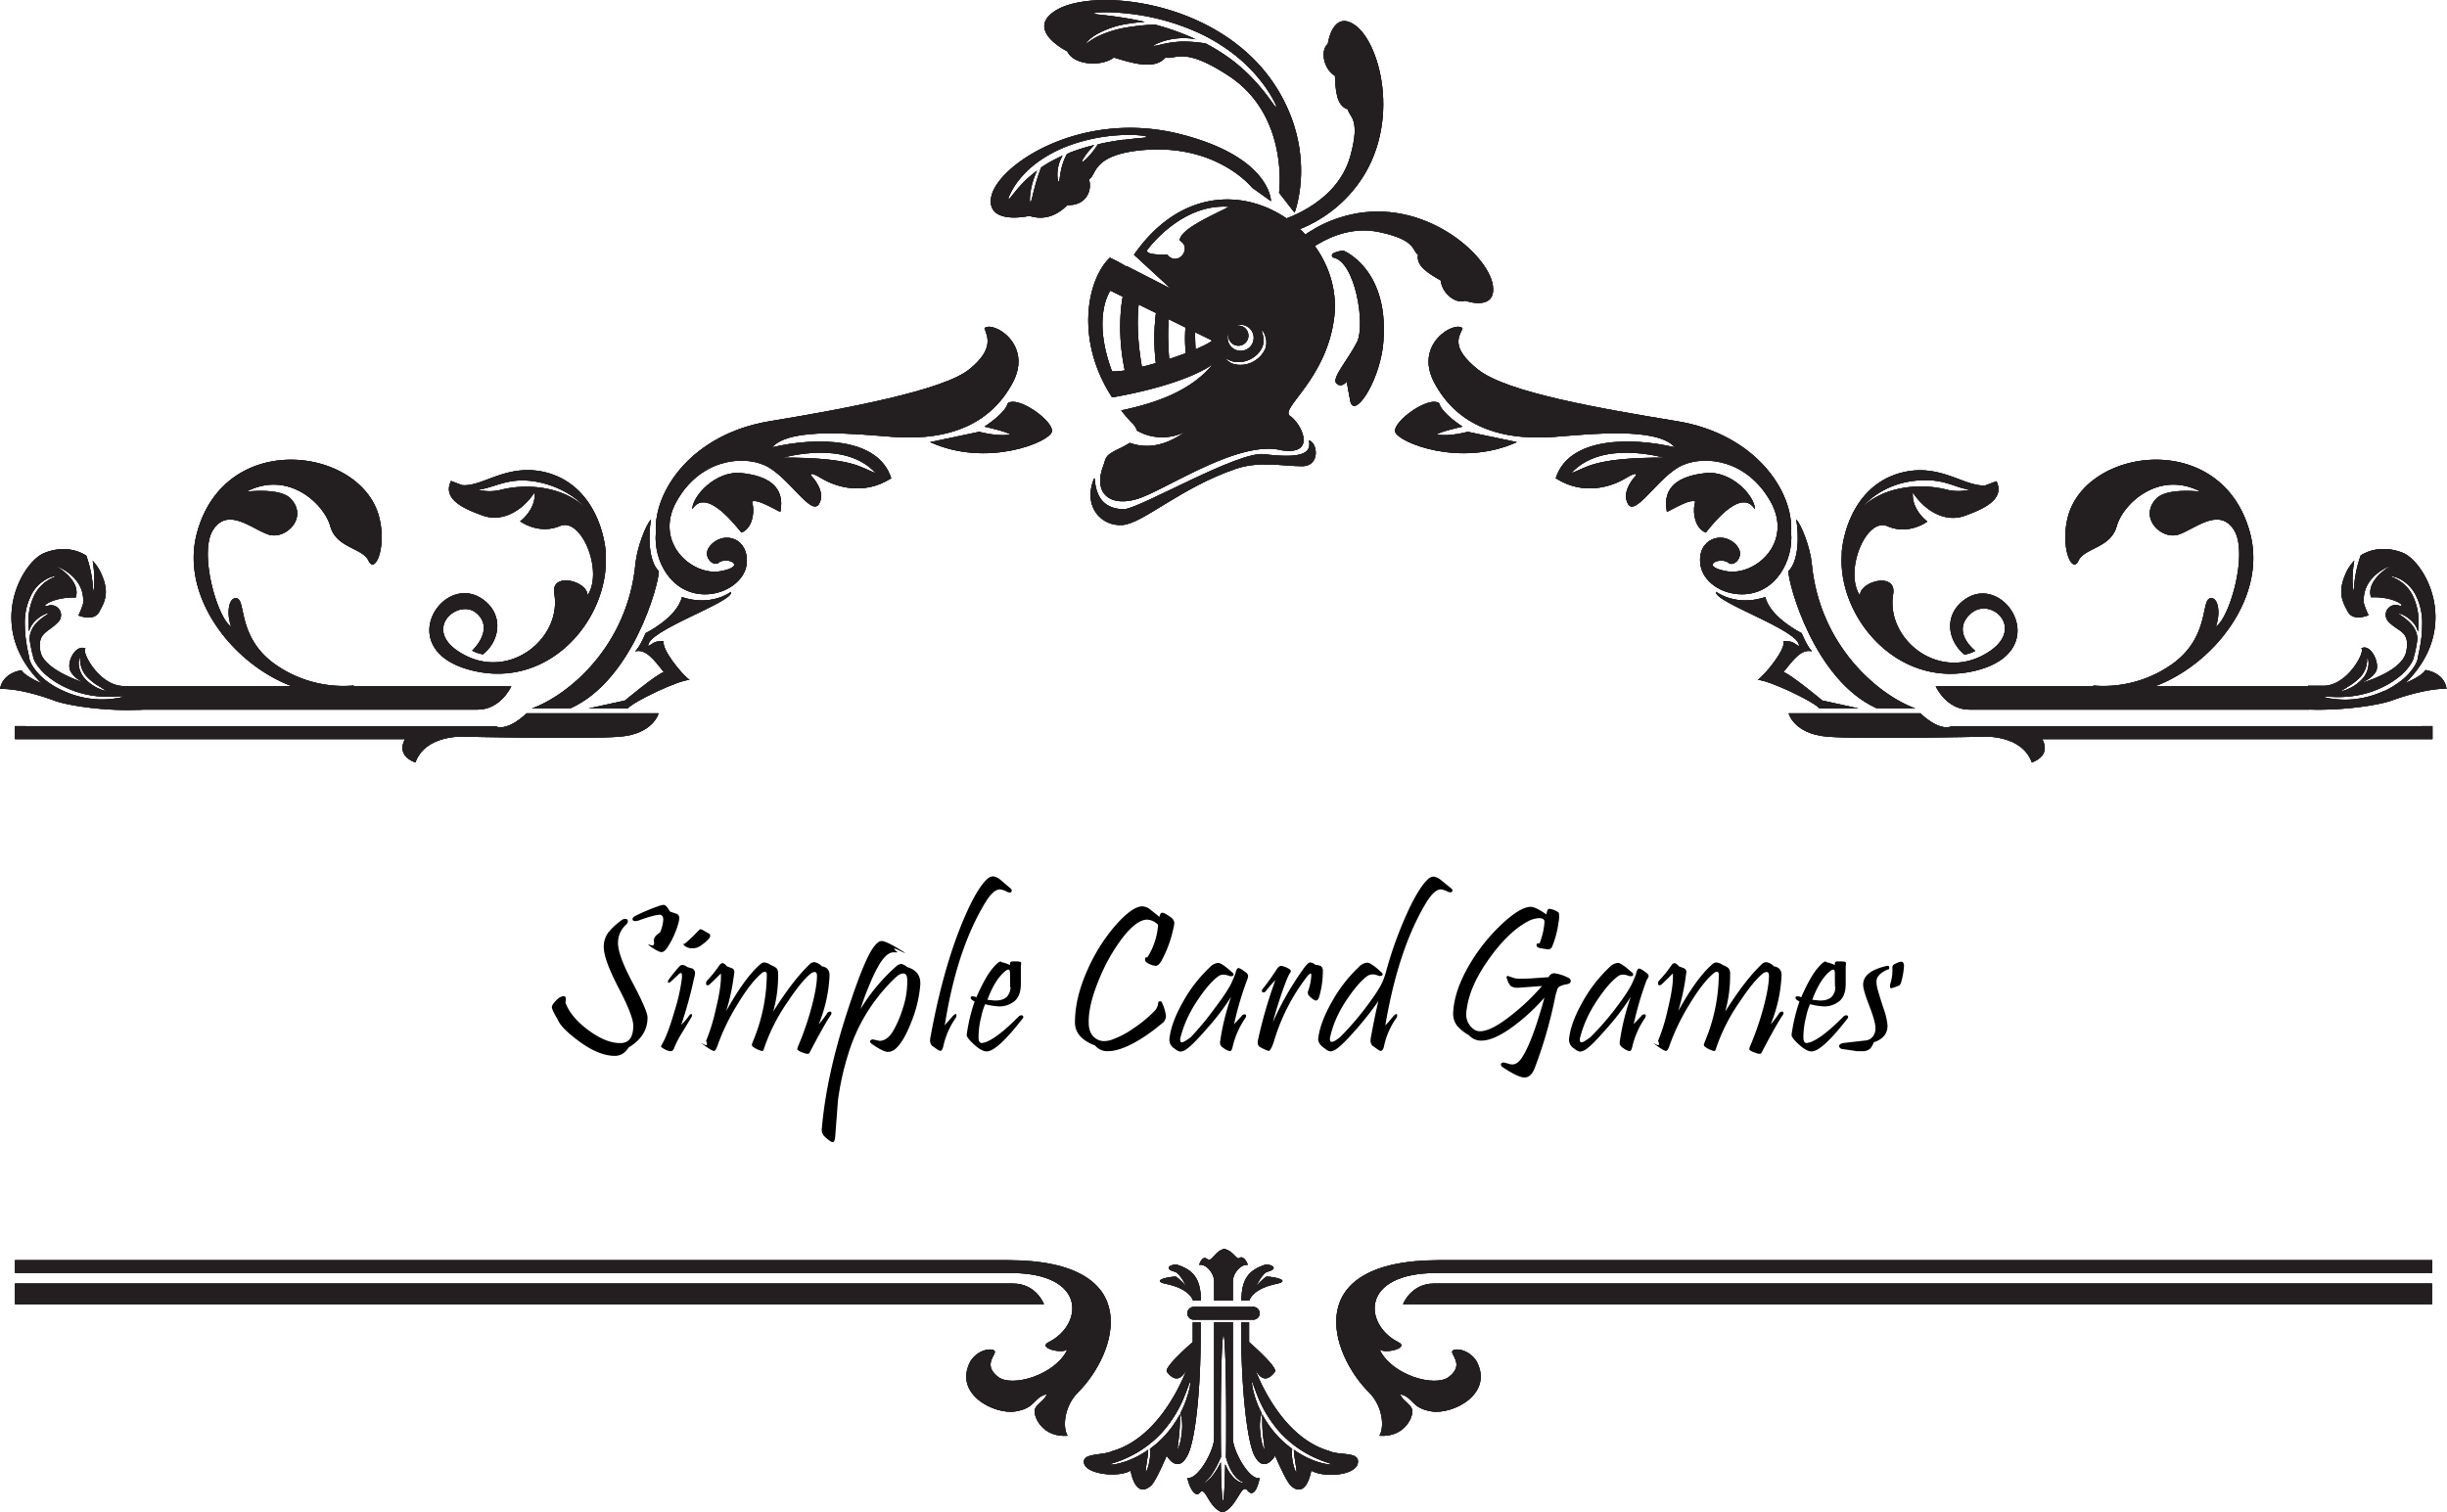 <svg id="Layer_1" data-name="Layer 1" xmlns="http://www.w3.org/2000/svg" viewBox="0 0 995 615.1"><defs><style>.cls-1{fill:#231f20;}</style></defs><title>deco_mobile</title><g id="deco"><path d="M512.5,538.2v-7.7c0-3.5,3.3-7.2,6.1-6.8-.6-1.9-2.2-3.8-3.4-2.8s-2.3-2.8-6.2-3.7c-3.9.9-5.1,5.6-6.8,4.2s-2.8.5-3.4,2.3c2.8-.5,6.1,3.3,6.1,6.8v7.7Z" transform="translate(-11.2 -9.3)"/><path d="M519.2,538.2s1.1-4.9,11.6-6.9c5.3-1.4-2.1-2.8-4.2-2.8,0-.7-3.2,2.1-4.2,3.5s2-5,4.2-5.5c5.3-1.4.8-3.4-1.1-2.8-6.3,2.1-9.5,5.5-9.5,14.5Z" transform="translate(-11.2 -9.3)"/><path d="M521.3,601.3c4,7.7,8.4,0,8.4,0s4.2,10,6.3,12.1,6.3,4,8.4-6c5.3,3,17.9,2,18.9-3s-7.4-3-11.6-5c-21-6-30.5-34.2-30.5-34.2s3.2,9,8.4,2c1.4-1.8-10.5-12.1-10.5-12.1v-8h-3.2v6C516.1,574.2,518.2,595.3,521.3,601.3Zm-1.1-30.1c.3-.1,1,2.6,2.7,6.7a49.5,49.5,0,0,0,9.2,14.4,44.4,44.4,0,0,0,13.9,9.9c4,1.8,6.7,2.4,6.7,2.6s-2.9.1-7.2-1.5a38.2,38.2,0,0,1-8.2-4.4h0a34.6,34.6,0,0,0,.4,3.7c.4,2.9.9,5.2.6,5.3s-1.2-2.2-1.6-5.1a13.4,13.4,0,0,1-.1-3.9v-.4a39.4,39.4,0,0,1-5.8-5.1,41.7,41.7,0,0,1-6.4-9c.1,1.1,0,3.7.2,6.8s1,7.3.7,7.4-1.4-3.1-1.7-7.3a18.7,18.7,0,0,1,.6-7.3,43.6,43.6,0,0,1-2.4-5.6C520.4,574.1,520.1,571.3,520.3,571.2Z" transform="translate(-11.2 -9.3)"/><path d="M496.3,538.2s-1.1-4.9-11.6-6.9c-5.3-1.4,2.1-2.8,4.2-2.8,0-.7,3.2,2.1,4.2,3.5s-2-5-4.2-5.5c-5.3-1.4-.8-3.4,1.1-2.8,6.3,2.1,9.5,5.5,9.5,14.5Z" transform="translate(-11.2 -9.3)"/><path d="M499.4,553.1v-6h-3.2v8s-11.9,10.2-10.5,12.1c5.3,7,8.4-2,8.4-2s-9.5,28.1-30.5,34.2c-4.2,2-12.5.6-11.6,5s13.7,6,18.9,3c2.1,10,6.3,8,8.4,6s6.3-12.1,6.3-12.1,4.4,7.7,8.4,0C497.3,595.3,499.4,574.2,499.4,553.1Zm-5.8,25.3a43.8,43.8,0,0,1-2.4,5.6,18.7,18.7,0,0,1,.6,7.3c-.3,4.2-1.5,7.4-1.7,7.3s.4-3.3.7-7.4.2-5.6.2-6.8a41.6,41.6,0,0,1-6.4,9,39.3,39.3,0,0,1-5.8,5.1v.4a13.3,13.3,0,0,1-.1,3.9c-.4,3-1.4,5.2-1.6,5.1s.2-2.4.6-5.3a34.9,34.9,0,0,0,.4-3.7h0a38.2,38.2,0,0,1-8.2,4.4c-4.3,1.6-7.2,1.8-7.2,1.5s2.7-.7,6.7-2.6a44.4,44.4,0,0,0,13.9-9.9,49.5,49.5,0,0,0,9.2-14.4c1.7-4.1,2.5-6.8,2.7-6.7S495.1,574.1,493.6,578.3Z" transform="translate(-11.2 -9.3)"/><path d="M499,616.4c2.5-3,3.4,6,9.3,8,5.9-2,7.6-12.1,10.1-9s4.2-1,5-5c-4.2,1-10.9-11.1-10.9-16.1V547h-7.6v47.2c0,5-6.7,17.1-10.9,16.1C494.8,614.3,497.2,618.5,499,616.4Zm4.8-7.3a36.3,36.3,0,0,0,2.2-3.7l1.1-2.3.6-1.3v-.2c-.1-4.7-.1-10-.1-15.6,0-18.6.5-33.7,1.1-33.7s1.1,15.1,1.1,33.7c0,5.8,0,11.2-.1,16l.6,1.9c.3.9.7,1.7,1,2.4a15.6,15.6,0,0,0,2.4,3.7,8.1,8.1,0,0,0,2.3,1.8l1,.5c0,.1-.4.1-1.2-.1a7,7,0,0,1-2.7-1.7,14.4,14.4,0,0,1-2.8-3.8l-.9-1.9c-.2,8.9-.5,14.8-.9,14.8s-.7-6.2-.9-15.6l-1,1.9a27.6,27.6,0,0,1-2.5,3.7c-1.6,2-3,2.8-3.1,2.7S502.4,611.1,503.8,609.1Z" transform="translate(-11.2 -9.3)"/><path d="M494,543.4a2.6,2.6,0,0,1,2.6-2.6h24.2a2.6,2.6,0,0,1,2.6,2.6h0a2.6,2.6,0,0,1-2.6,2.6H496.6a2.6,2.6,0,0,1-2.6-2.6Z" transform="translate(-11.2 -9.3)"/><path d="M851.9,220.1c-2.9,12.2,1.9,22.7,4.4,17.3s13.1-5.1,15.6-14.1,17-22.9,34-14.1c-5-.4-14.7-.9-18.2,3.2-6.8,7.8,2.6,16.5,9.3,14.3s16.4-11.3,22.5-2-1.8,36.3-7.3,39.4c2.1-5.6.9-12.5-2.5-11.4s-.3,15.8-15,26.5a48.2,48.2,0,0,1-32.3,8.9c-.2,1.6,2.1,1,1.6,2.6,30.9,6.7,71.9-30.9,61.9-65.4C914.1,183.5,858.6,191.4,851.9,220.1Z" transform="translate(-11.2 -9.3)"/><path d="M784.9,201.4c-18.3,4.4-24.2,22.7-24.9,33.5.1-.7.2-1.4.3-2.1-3.2,26.1,22.1,57.6,54.8,49.1s9.3-43-7-27.1c-6.3,6.2-4.5,15.5,1.9,20.7a13.4,13.4,0,0,0,4.4-1.5s-10.2-7.8-1.8-15.2,23.8,7.2,4.7,17.1-39.3-7.3-36.3-25c1.5-9.1-13.5-5.3-13.5.6-6.6-9.8,2.5-32,11.2-28.2s16.2-1.9,16.2-1.9-6.5-4.7-5.9-11.8c5.2,7.9,13.5,12.2,21,9.5s16.6-6.6,13-14.1l-4.5,1.7C810.1,207.4,800.3,197.7,784.9,201.4Zm18.1,7.1c-10-2.7-25.4-1.9-34.8,7.3,6.1-7,14.9-10.9,24.7-11.2s13.7,3.3,19.3,3.8A19.3,19.3,0,0,1,803,208.5Z" transform="translate(-11.2 -9.3)"/><path d="M790,297.4c-14.7-5.3-38.9-25.2-42.1-58.9-.6-6.4-4.2-15.8-6.3-17.9,1.1,6.3,1.1,16.8-3.2,21,0,5.3,10.5,44.2,35.8,55.7Z" transform="translate(-11.2 -9.3)"/><path d="M729,252.1s-10.5,4.2-20-2.1c-1.1,4.2,34.7,15.8,33.7,22.1-2.1-1.1-2.1-2.1-6.3-2.1,1.1,3.2-7.4,13.7-10.5,15.8,4.2,0,22.1,8.4,25.2,11.6h15.8l-14.7-3.2s-12.6-10.5-15.8-11.6c4.2-5.3,7.4-9.5,11.6-8.4-2.1-2.1-4.2-7.4-4.2-7.4S731.1,260.6,729,252.1Z" transform="translate(-11.2 -9.3)"/><path d="M724.8,216.4c0-5.3-9.5-15.8-20-14.7s-17.9,5.3-15.8,15.8c4.2-2.1,9.5-5.3,11.6-4.2-1.1,2.1-1.1,10.5,4.2,12.6C709,220.6,719.5,208,724.8,216.4Z" transform="translate(-11.2 -9.3)"/><path d="M628,189.1l-20-4.2s-7.4,2.1-12.6,1.1c1.1-1.1,10.5-3.2,10.5-3.2s-8.4-5.3-9.5-9.5c-4.2-3.2-18.9,7.4-17.9,11.6S604.9,199.6,628,189.1Z" transform="translate(-11.2 -9.3)"/><path d="M594.4,164.9c8.4,15.8,24.2,23.8,48.4,22.1,14.7-1.1,42.1-4.2,49.4,4.2-17.9-4.2-43.1-4.2-48.4,12.6,11.6,7.4,23.1,3.2,28.4,0s4.2-1.1,4.2-1.1-6.3,6.3-3.2,11.6,12.6-11.6,22.1-15.8,26.3-2.1,35.8,14.7-6.3,30.5-17.9,28.4-2.1-6.3,1.1-3.2c2.1,1.1,5.3-2.1,4.2-5.3s-6.2-6.9-11.6-4.2c-2.1,1.1-5.3,4.2-4.2,10.5s8.2,11.6,16.8,11.6c13.7,0,21-13.7,20-25.2,1.1-16.8-14.7-40-46.3-45.2s-69.3-11.7-81-21-7.4-13.7-6.3-16.8C602.8,139.6,586,149.1,594.4,164.9ZM688,195.4c-29.4,0-31.5,4.2-37.9,6.3C662.7,188,686.9,195.4,688,195.4Z" transform="translate(-11.2 -9.3)"/><path d="M804.7,304.7c-5.3,2.1-12.6-5.3-12.6-5.3H738.5s2.1,8.4,15.8,9.5,63.1,0,63.1,0,15.8-1.1,20,10.5c8.4-3.2,4.2-9.5,4.2-9.5h158.7v-5.3Z" transform="translate(-11.2 -9.3)"/><path d="M950.2,288.4v9.5H812c-9.5,0-13.7-9.5-13.7-9.5Z" transform="translate(-11.2 -9.3)"/><path d="M1000.2,521.8H596.4c-56.8,0-44.4,38-28.5,53.8,5.6,5.6,6.3,14.1,4.2,17.6,9.9.7,13.4-7,13.4-9.9s-4.2-4.2-4.9-7c5.6,1.4,4.2,5.6,12.7,7s25.4-7,18.3-20.4c-3.5-5.6-10.6-5.6-9.9-3.5s4.2,5.6-1.4,9.9-23.3-.7-28.2-11.3c2.1,2.1,12.3-.5,7.8-2.8-14.1-7-16-28.2,15.5-28.2h404.8Z" transform="translate(-11.2 -9.3)"/><path d="M581.7,539.7h418.4v-8.4H594.3C584.9,531.3,581.7,539.7,581.7,539.7Z" transform="translate(-11.2 -9.3)"/><path d="M997.4,281.8s-.6,2-8.1,5.3c23.1-22.8,7.9-49.2-.9-52.9-5.8-2.4-12.3-2.2-17.3,1a49.1,49.1,0,0,0-2.8,15c-.8-3.6-.6-8.3.2-12.9a18.1,18.1,0,0,0-3.5,5.3c-3.4,7.7-1.3,11.4.9,15.5s8.4,1.4,8.4,1.4a33.7,33.7,0,0,1-1.9-4.8c-1.1-11.3,11.1-15.4,11.1-15.4s-10.4,5.7-8.2,12.9c10-.4,15.1,4.4,11.1,3.3a4,4,0,0,0-4.1,6.5c4.2,4.5,8.8,3.7,7.4,12s-17.3,12.8-20.1,13.6c1.4-.4,5.9-2,7.7-5.2s-2.1-11.6-6-9.4c2,.6-5.1,14.9-15.1,15.2h-6.5l-2.8,9.5c14.7,1,31.3-1.5,36.8-3.5,10.2-3.7,18-4.9,22.3-4.8C1005,282.6,997.4,281.8,997.4,281.8Zm-31.9,7a22.8,22.8,0,0,0,5.1-3.8,10.4,10.4,0,0,0,2.9-5.4c.3-1.6.1-2.6.3-2.7s.6,1,.5,2.7a9.7,9.7,0,0,1-2.8,6.1,17.3,17.3,0,0,1-5.5,3.8c-1.6.7-2.6.9-2.7.8S964.1,289.7,965.5,288.9Zm15.3,1.4a38.2,38.2,0,0,1-12.8,3.5,36.5,36.5,0,0,1-8.9-.3,9.5,9.5,0,0,1-3.2-.8,16.9,16.9,0,0,1,3.2.1,45.4,45.4,0,0,0,8.7-.3,39.5,39.5,0,0,0,12.3-3.7,34,34,0,0,0,6.4-4,21.4,21.4,0,0,0,5.3-5.9,9.9,9.9,0,0,0,.8-1.8,7.1,7.1,0,0,0,.2-1l.3-1c.3-1.3.6-2.7.8-4l.3-2c0-.3-.1-.8-.2-1.3a9.6,9.6,0,0,0-2.1-4.3,18.9,18.9,0,0,0-3.7-3.3c-1-.7-1.7-1.2-1.7-1.3s.9.1,2.1.7a13.2,13.2,0,0,1,4.1,3.3,9,9,0,0,1,1.7,3.4c.1-.9.1-1.8.2-2.7a24.5,24.5,0,0,0-2.5-12.3,15.5,15.5,0,0,0-5.9-6.1c-1.8-1-2.9-1.3-2.9-1.4s1.2-.1,3.2.8a15.1,15.1,0,0,1,6.6,6.1,24.8,24.8,0,0,1,3,13,47.6,47.6,0,0,1-.7,7.8c-.2,1.3-.5,2.7-.8,4.1l-.2,1a8,8,0,0,1-.2,1.1,11.4,11.4,0,0,1-.9,2.1,22.4,22.4,0,0,1-5.7,6.4A34.3,34.3,0,0,1,980.8,290.3Z" transform="translate(-11.2 -9.3)"/><path d="M165.5,220.1c2.9,12.2-1.9,22.7-4.4,17.3s-13.1-5.1-15.6-14.1-17-22.9-34-14.1c5-.4,14.7-.9,18.2,3.2,6.8,7.8-2.6,16.5-9.3,14.3s-16.4-11.3-22.5-2,1.8,36.3,7.3,39.4c-2.1-5.6-.9-12.5,2.5-11.4s.3,15.8,15,26.5a48.2,48.2,0,0,0,32.3,8.9c.2,1.6-2.1,1-1.6,2.6-30.9,6.7-71.9-30.9-61.9-65.4C103.4,183.5,158.8,191.4,165.5,220.1Z" transform="translate(-11.2 -9.3)"/><path d="M199.1,206.6l-4.5-1.7c-3.7,7.5,5.4,11.4,13,14.1s15.8-1.6,21-9.5c.6,7.1-5.9,11.8-5.9,11.8s7.5,5.6,16.2,1.9,17.8,18.5,11.2,28.2c0-5.9-15.1-9.7-13.5-.6,3,17.6-17.3,34.8-36.3,25s-2.8-23.7,4.7-17.1-1.8,15.2-1.8,15.2a13.4,13.4,0,0,0,4.4,1.5c6.4-5.1,8.2-14.5,1.9-20.7-16.4-15.9-40.2,18.4-7,27.1s57.9-22.9,54.8-49.1c.1.7.2,1.4.3,2.1-.7-10.8-6.6-29.1-24.9-33.5C217.1,197.7,207.4,207.4,199.1,206.6Zm6.2,1.9c5.6-.5,10.9-4.1,19.3-3.8s18.6,4.2,24.7,11.2c-9.4-9.2-24.8-10-34.8-7.3A19.3,19.3,0,0,1,205.3,208.4Z" transform="translate(-11.2 -9.3)"/><path d="M227.5,297.4c14.7-5.3,38.9-25.2,42.1-58.9.6-6.4,4.2-15.8,6.3-17.9-1.1,6.3-1.1,16.8,3.2,21,0,5.3-10.5,44.2-35.8,55.7Z" transform="translate(-11.2 -9.3)"/><path d="M288.5,252.1s10.5,4.2,20-2.1c1.1,4.2-34.7,15.8-33.7,22.1,2.1-1.1,2.1-2.1,6.3-2.1-1.1,3.2,7.4,13.7,10.5,15.8-4.2,0-22.1,8.4-25.2,11.6H250.6l14.7-3.2s12.6-10.5,15.8-11.6c-4.2-5.3-7.4-9.5-11.6-8.4,2.1-2.1,4.2-7.4,4.2-7.4S286.4,260.6,288.5,252.1Z" transform="translate(-11.2 -9.3)"/><path d="M292.7,216.4c0-5.3,9.5-15.8,20-14.7s17.9,5.3,15.8,15.8c-4.2-2.1-9.5-5.3-11.6-4.2,1.1,2.1,1.1,10.5-4.2,12.6C308.4,220.6,297.9,208,292.7,216.4Z" transform="translate(-11.2 -9.3)"/><path d="M389.4,189.1l20-4.2s7.4,2.1,12.6,1.1c-1.1-1.1-10.5-3.2-10.5-3.2s8.4-5.3,9.5-9.5c4.2-3.2,18.9,7.4,17.9,11.6S412.5,199.6,389.4,189.1Z" transform="translate(-11.2 -9.3)"/><path d="M411.5,142.8c1.1,3.2,4.2,8.4-6.3,16.8s-49.4,15.8-81,21-47.3,28.4-46.3,45.2c-1.1,11.6,6.3,25.2,20,25.2,8.6,0,15.8-5.6,16.8-11.6s-2.1-9.5-4.2-10.5c-5.3-2.7-10.5,1.1-11.6,4.2s2.1,6.3,4.2,5.3c3.2-3.2,12.6,1.1,1.1,3.2s-27.3-11.6-17.9-28.4,26.3-18.9,35.8-14.7,18.9,21,22.1,15.8-3.2-11.6-3.2-11.6-1.1-2.1,4.2,1.1,16.8,7.4,28.4,0c-5.3-16.8-30.5-16.8-48.4-12.6,7.4-8.4,34.7-5.3,49.4-4.2,24.1,1.7,40-6.3,48.4-22.1S414.7,139.6,411.5,142.8Zm-44.2,58.9c-6.3-2.1-8.4-6.3-37.9-6.3C330.5,195.4,354.7,188,367.3,201.7Z" transform="translate(-11.2 -9.3)"/><path d="M212.7,304.7c5.3,2.1,12.6-5.3,12.6-5.3H279s-2.1,8.4-15.8,9.5-63.1,0-63.1,0-15.8-1.1-20,10.5c-8.4-3.2-4.2-9.5-4.2-9.5H17.3v-5.3Z" transform="translate(-11.2 -9.3)"/><path d="M67.2,288.4v9.5H205.4c9.5,0,13.7-9.5,13.7-9.5Z" transform="translate(-11.2 -9.3)"/><path d="M17.3,521.8H421c56.8,0,44.4,38,28.5,53.8-5.6,5.6-6.3,14.1-4.2,17.6-9.9.7-13.4-7-13.4-9.9s4.2-4.2,4.9-7c-5.6,1.4-4.2,5.6-12.7,7s-25.4-7-18.3-20.4c3.5-5.6,10.6-5.6,9.9-3.5s-4.2,5.6,1.4,9.9,23.2-.7,28.2-11.3c-2.1,2.1-12.3-.5-7.8-2.8,14.1-7,16-28.2-15.5-28.2H17.3Z" transform="translate(-11.2 -9.3)"/><path d="M435.7,539.7H17.3v-8.4H423.1C432.6,531.3,435.7,539.7,435.7,539.7Z" transform="translate(-11.2 -9.3)"/><path d="M11.2,289.5c4.3-.2,12.1,1,22.3,4.8,5.4,2,22.1,4.6,36.8,3.5l-2.8-9.5H61.1c-10-.4-17.1-14.6-15.1-15.2-3.9-2.1-8.2,5.7-6,9.4s6.4,4.8,7.7,5.2c-2.7-.8-18.8-5.9-20.1-13.6s3.3-7.5,7.4-12a4,4,0,0,0-4.1-6.5c-4,1.2,1.1-3.6,11.1-3.3,2.3-7.2-8.2-12.9-8.2-12.9S46,243.5,45,254.8a33.7,33.7,0,0,1-1.9,4.8s6.2,2.6,8.4-1.4,4.4-7.8.9-15.5a18.1,18.1,0,0,0-3.5-5.3c.7,4.6,1,9.2.2,12.9a49.1,49.1,0,0,0-2.8-15c-4.9-3.2-11.5-3.5-17.3-1-8.8,3.7-24.1,30.1-.9,52.9-7.5-3.3-8.1-5.3-8.1-5.3S12.5,282.6,11.2,289.5Zm43,.7c0,.1-1.1-.1-2.7-.8a17.3,17.3,0,0,1-5.5-3.8,9.7,9.7,0,0,1-2.8-6.1c-.1-1.8.4-2.8.5-2.7s0,1.1.3,2.7a10.4,10.4,0,0,0,2.9,5.4,22.8,22.8,0,0,0,5.1,3.8C53.4,289.7,54.3,290.1,54.3,290.3Zm-24.4-4.2a22.4,22.4,0,0,1-5.7-6.4,11.5,11.5,0,0,1-.9-2.1,8.3,8.3,0,0,1-.2-1.1l-.2-1c-.3-1.4-.6-2.7-.8-4.1a47.5,47.5,0,0,1-.7-7.8,24.8,24.8,0,0,1,3-13,15.1,15.1,0,0,1,6.6-6.1c2-.9,3.2-.9,3.2-.8s-1.1.4-2.9,1.4a15.5,15.5,0,0,0-5.9,6.1,24.5,24.5,0,0,0-2.5,12.3c0,.9.1,1.8.2,2.7a9,9,0,0,1,1.7-3.4,13.2,13.2,0,0,1,4.1-3.3c1.2-.6,2-.8,2.1-.7s-.6.6-1.7,1.3a18.9,18.9,0,0,0-3.7,3.3,9.6,9.6,0,0,0-2.1,4.3c-.1.5-.1,1-.2,1.3l.3,2c.2,1.3.5,2.6.8,4l.3,1a7.1,7.1,0,0,0,.2,1,9.8,9.8,0,0,0,.8,1.8,21.4,21.4,0,0,0,5.3,5.9,34,34,0,0,0,6.4,4,39.5,39.5,0,0,0,12.3,3.7,45.4,45.4,0,0,0,8.7.3,16.9,16.9,0,0,1,3.2-.1,9.5,9.5,0,0,1-3.2.8,36.5,36.5,0,0,1-8.9.3,38.2,38.2,0,0,1-12.8-3.5A34.2,34.2,0,0,1,29.9,286.1Z" transform="translate(-11.2 -9.3)"/><path d="M468.1,128.2c-1.2,4.6-3.1,19.8,1.7,36.8l6.6-2.1s-4.6-19.1-1.5-34.3Z" transform="translate(-11.2 -9.3)"/><path d="M482.4,130.2c-1.1,4-3.3,17.4-.3,32.6l5.2-1.6s-2.7-17.1.3-30.4Z" transform="translate(-11.2 -9.3)"/><path d="M494.4,134.6a58,58,0,0,0-.2,23.8l3.8-1.1s-2-12.4.2-22.2Z" transform="translate(-11.2 -9.3)"/><path d="M455.8,204.5c1.6-4.2-2.1,11.9,12.6,11.9,7-.7,46.3-23.7,56.8-22.4,14.4,1.8,19.6,0,18.2-5.6,3.5.7,4.9,10.5-2.8,10.5s-17.5-2.2-27,1.1c-22.4,7.7-37.5,22.1-45.9,22.8S451.6,215.7,455.8,204.5Z" transform="translate(-11.2 -9.3)"/><path d="M530.7,99.3s23.9-6,29.6-26.6c4.3-15.5-.6-15.8-1-18.9-4.9-1.5-5-8.3-5.3-13.7-4-2.1-6.4-9.7-2.9-13,1.1-6.1,4.4-12.5,11.3-7.4,10.6,7.8,19.4,42.9-1.2,67.3-15.3,18-34.9,18.8-34.9,18.8Z" transform="translate(-11.2 -9.3)"/><path d="M536.4,117.1s15.7-17.7,35.7-13.4c15.1,3.2,13.2,7.5,15.7,9.2-.9,4.8,4.8,7.9,9.3,10.5.1,4.3,5.4,9.7,9.8,8.2,5.7,1.8,12.6,1.7,11.3-6.4-2-12.5-28-35.5-57.9-28.6-22.1,5.1-31.4,21.5-31.4,21.5Z" transform="translate(-11.2 -9.3)"/><path d="M472.3,112.9l15,13.8-18-9.2v.2l-3.9-2.2-2.9-1.4c-9,8.5-14.5,33.1.9,56.8,10.2-1.7,30.4-6.2,40.9-13.4-8.3,10.1-21.4,15.4-37.2,18.7q2,2.6,4.4,5.1a6.8,6.8,0,0,1,2,3.1,20.6,20.6,0,0,0,19.6.5c-4.2,3-12.6,8.1-22.5,4.5a34.6,34.6,0,0,1-4.2,2.3c-6.3,3-5.3,3.7-6.7,7.4-3.8,10.3,2.2,16.3,13.3,13.3s41.4-24.4,59.2-20c14.8,2.3,8.1-10.9,3.6-13.9s14.7-14.7,17.9-40C558.4,100.2,504.6,66.6,472.3,112.9Zm42.5,37a4.1,4.1,0,1,0-1.6-7.9,5.3,5.3,0,1,1-2.2,2.2,4.1,4.1,0,0,0,3.8,5.7Zm-29.1-37c-5.8,0-8.9-.5-7.9-2.1,0,0,13.7-18.9,33.1-17.4-4.7,2.6-20,8.9-20,13.7C496.3,110.2,490,118.1,485.8,112.8Zm-22.3,47.5c-8.4-22.4-.7-32.9-.7-32.9l41.4,20.3C499.3,151.9,471.2,161,463.5,160.3Zm62.1-8.9a10.1,10.1,0,0,1-3.5,4.1,10.8,10.8,0,0,1-9.3,1.7,6.2,6.2,0,0,1-2.5-1.5c-.5-.5-.6-.9-.6-.9s1.2,1,3.3,1.5a10.8,10.8,0,0,0,8.2-1.9,9.6,9.6,0,0,0,3.1-3.5,7.4,7.4,0,0,0,.8-3.7c-.2-2.2-.9-3.5-.7-3.6s1.2,1,1.7,3.5A7.7,7.7,0,0,1,525.6,151.4Z" transform="translate(-11.2 -9.3)"/><path d="M490.5,63.7c-40.3-9.9-74.3,13.1-76.3,26-1.3,8.4,8,8.9,15.6,7.4,5.9,1.9,11.2-.1,15.4-4.4,7.2.3,10.3-5.4,8.8-10.5,3.2-1.6,1-9.8,21.2-11.8,30.7-3,45.1,15.2,45.1,15.2l7.7,5.5S528,73,490.5,63.7Zm-22.3,2.4A106.3,106.3,0,0,0,457.6,68a25,25,0,0,1-2.5,3.5c-1.8,2.2-3.6,3.8-3.9,3.6s1-2.3,2.8-4.5l2.1-2.3a81.2,81.2,0,0,0-9.7,3L445,72l-.2.4a22.6,22.6,0,0,0-1.7,4.3c-1,3.5-1,6.5-1.4,6.5s-1-3.1,0-6.9a13.3,13.3,0,0,1,1.6-3.7,58,58,0,0,0-8,4.3l-.8.6c-.5,1.4-1.3,3.6-2,6-1.3,4.4-1.9,8.1-2.3,8.1s-.4-3.9,1-8.5a26.6,26.6,0,0,1,1.7-4.4,45.8,45.8,0,0,0-5.3,4.5c-4,4.1-5.8,7.2-6.2,7s.1-1,.8-2.5a29.7,29.7,0,0,1,3.9-5.9,40.4,40.4,0,0,1,7.8-7.1,53.4,53.4,0,0,1,11.4-6A71.5,71.5,0,0,1,468,64.2c5.9-.2,9.6.4,9.5.8S473.9,65.4,468.1,66.2Z" transform="translate(-11.2 -9.3)"/><path d="M530.6,45.5c-22-35.9-73.5-41.4-89.5-32.3-10.3,5.9-3.6,12.9,4.1,17,2.6,5.7,14,6.3,18.9,2.5,7.4,2.2,16.5,5.2,21,0,4.3,1,7.3-4.7,25.8,7.5,24.6,16.2,20.4,47.5,20.4,47.5l6.3,8.1S546.9,72.1,530.6,45.5Zm-.6,7.2c-.2.1-.9-.9-2.2-2.7a91.1,91.1,0,0,0-5.8-7.2A72.6,72.6,0,0,0,512,33.6a78.8,78.8,0,0,0-10.9-6.8h-.8a57.9,57.9,0,0,0-8.3-.6,41.9,41.9,0,0,0-8.2,1.1c-2.1.5-3.4.8-3.5.6s1.1-.8,3.2-1.6a27.9,27.9,0,0,1,8.4-1.5,30.4,30.4,0,0,1,5.9.5h-.3a101.5,101.5,0,0,0-16.7-6,91.3,91.3,0,0,0-10.4,1,44,44,0,0,0-12.8,3.8c-3.1,1.5-4.6,3.1-4.7,2.9s1.2-2,4.3-3.8a37,37,0,0,1,13.1-4.3,63.9,63.9,0,0,1,6.4-.7c-3-.7-5.8-1.2-8.2-1.6-7.8-1.3-12.6-1.4-12.6-1.8s4.9-.9,12.9-.1a93.7,93.7,0,0,1,30.1,8.1,73.6,73.6,0,0,1,14.7,9.1,63,63,0,0,1,10,10,51.9,51.9,0,0,1,5.3,7.9C529.8,51.4,530.3,52.6,530.1,52.7Z" transform="translate(-11.2 -9.3)"/><path d="M557.4,111.2s19.6,7.7,16.1,39.3c-2.1,15.4-11.9,29.4-13.3,21.7l-1.4-7.7s-2.1,2.8-4.2.7,4.9-9.8,8.4-16.8-.7-32.9-9.8-34.4C551.1,111.9,557.4,111.2,557.4,111.2Z" transform="translate(-11.2 -9.3)"/><path class="cls-1" d="M512.5,538.2v-7.7c0-3.5,3.3-7.2,6.1-6.8-.6-1.9-2.2-3.8-3.4-2.8s-2.3-2.8-6.2-3.7c-3.9.9-5.1,5.6-6.8,4.2s-2.8.5-3.4,2.3c2.8-.5,6.1,3.3,6.1,6.8v7.7Z" transform="translate(-11.2 -9.3)"/><path class="cls-1" d="M519.2,538.2s1.1-4.9,11.6-6.9c5.3-1.4-2.1-2.8-4.2-2.8,0-.7-3.2,2.1-4.2,3.5s2-5,4.2-5.5c5.3-1.4.8-3.4-1.1-2.8-6.3,2.1-9.5,5.5-9.5,14.5Z" transform="translate(-11.2 -9.3)"/><path class="cls-1" d="M521.3,601.3c4,7.7,8.4,0,8.4,0s4.2,10,6.3,12.1,6.3,4,8.4-6c5.3,3,17.9,2,18.9-3s-7.4-3-11.6-5c-21-6-30.5-34.2-30.5-34.2s3.2,9,8.4,2c1.4-1.8-10.5-12.1-10.5-12.1v-8h-3.2v6C516.1,574.2,518.2,595.3,521.3,601.3Zm-1.1-30.1c.3-.1,1,2.6,2.7,6.7a49.5,49.5,0,0,0,9.2,14.4,44.4,44.4,0,0,0,13.9,9.9c4,1.8,6.7,2.4,6.7,2.6s-2.9.1-7.2-1.5a38.2,38.2,0,0,1-8.2-4.4h0a34.6,34.6,0,0,0,.4,3.7c.4,2.9.9,5.2.6,5.3s-1.2-2.2-1.6-5.1a13.4,13.4,0,0,1-.1-3.9v-.4a39.4,39.4,0,0,1-5.8-5.1,41.7,41.7,0,0,1-6.4-9c.1,1.1,0,3.7.2,6.8s1,7.3.7,7.4-1.4-3.1-1.7-7.3a18.7,18.7,0,0,1,.6-7.3,43.6,43.6,0,0,1-2.4-5.6C520.4,574.1,520.1,571.3,520.3,571.2Z" transform="translate(-11.2 -9.3)"/><path class="cls-1" d="M496.3,538.2s-1.1-4.9-11.6-6.9c-5.3-1.4,2.1-2.8,4.2-2.8,0-.7,3.2,2.1,4.2,3.5s-2-5-4.2-5.5c-5.3-1.4-.8-3.4,1.1-2.8,6.3,2.1,9.5,5.5,9.5,14.5Z" transform="translate(-11.2 -9.3)"/><path class="cls-1" d="M499.4,553.1v-6h-3.2v8s-11.9,10.2-10.5,12.1c5.3,7,8.4-2,8.4-2s-9.5,28.1-30.5,34.2c-4.2,2-12.5.6-11.6,5s13.7,6,18.9,3c2.1,10,6.3,8,8.4,6s6.3-12.1,6.3-12.1,4.4,7.7,8.4,0C497.3,595.3,499.4,574.2,499.4,553.1Zm-5.8,25.3a43.8,43.8,0,0,1-2.4,5.6,18.7,18.7,0,0,1,.6,7.3c-.3,4.2-1.5,7.4-1.7,7.3s.4-3.3.7-7.4.2-5.6.2-6.8a41.6,41.6,0,0,1-6.4,9,39.3,39.3,0,0,1-5.8,5.1v.4a13.3,13.3,0,0,1-.1,3.9c-.4,3-1.4,5.2-1.6,5.1s.2-2.4.6-5.3a34.9,34.9,0,0,0,.4-3.7h0a38.2,38.2,0,0,1-8.2,4.4c-4.3,1.6-7.2,1.8-7.2,1.5s2.7-.7,6.7-2.6a44.4,44.4,0,0,0,13.9-9.9,49.5,49.5,0,0,0,9.2-14.4c1.7-4.1,2.5-6.8,2.7-6.7S495.1,574.1,493.6,578.3Z" transform="translate(-11.2 -9.3)"/><path class="cls-1" d="M499,616.4c2.5-3,3.4,6,9.3,8,5.9-2,7.6-12.1,10.1-9s4.2-1,5-5c-4.2,1-10.9-11.1-10.9-16.1V547h-7.6v47.2c0,5-6.7,17.1-10.9,16.1C494.8,614.3,497.2,618.5,499,616.4Zm4.8-7.3a36.3,36.3,0,0,0,2.2-3.7l1.1-2.3.6-1.3v-.2c-.1-4.7-.1-10-.1-15.6,0-18.6.5-33.7,1.1-33.7s1.1,15.1,1.1,33.7c0,5.8,0,11.2-.1,16l.6,1.9c.3.9.7,1.7,1,2.4a15.6,15.6,0,0,0,2.4,3.7,8.1,8.1,0,0,0,2.3,1.8l1,.5c0,.1-.4.1-1.2-.1a7,7,0,0,1-2.7-1.7,14.4,14.4,0,0,1-2.8-3.8l-.9-1.9c-.2,8.9-.5,14.8-.9,14.8s-.7-6.2-.9-15.6l-1,1.9a27.6,27.6,0,0,1-2.5,3.7c-1.6,2-3,2.8-3.1,2.7S502.4,611.1,503.8,609.1Z" transform="translate(-11.2 -9.3)"/><path class="cls-1" d="M494,543.4a2.6,2.6,0,0,1,2.6-2.6h24.2a2.6,2.6,0,0,1,2.6,2.6h0a2.6,2.6,0,0,1-2.6,2.6H496.6a2.6,2.6,0,0,1-2.6-2.6Z" transform="translate(-11.2 -9.3)"/><path class="cls-1" d="M851.9,220.1c-2.9,12.2,1.9,22.7,4.4,17.3s13.1-5.1,15.6-14.1,17-22.9,34-14.1c-5-.4-14.7-.9-18.2,3.2-6.8,7.8,2.6,16.5,9.3,14.3s16.4-11.3,22.5-2-1.8,36.3-7.3,39.4c2.1-5.6.9-12.5-2.5-11.4s-.3,15.8-15,26.5a48.2,48.2,0,0,1-32.3,8.9c-.2,1.6,2.1,1,1.6,2.6,30.9,6.7,71.9-30.9,61.9-65.4C914.1,183.5,858.6,191.4,851.9,220.1Z" transform="translate(-11.2 -9.3)"/><path class="cls-1" d="M784.9,201.4c-18.3,4.4-24.2,22.7-24.9,33.5.1-.7.2-1.4.3-2.1-3.2,26.1,22.1,57.6,54.8,49.1s9.3-43-7-27.1c-6.3,6.2-4.5,15.5,1.9,20.7a13.4,13.4,0,0,0,4.4-1.5s-10.2-7.8-1.8-15.2,23.8,7.2,4.7,17.1-39.3-7.3-36.3-25c1.5-9.1-13.5-5.3-13.5.6-6.6-9.8,2.5-32,11.2-28.2s16.2-1.9,16.2-1.9-6.5-4.7-5.9-11.8c5.2,7.9,13.5,12.2,21,9.5s16.6-6.6,13-14.1l-4.5,1.7C810.1,207.4,800.3,197.7,784.9,201.4Zm18.1,7.1c-10-2.7-25.4-1.9-34.8,7.3,6.1-7,14.9-10.9,24.7-11.2s13.7,3.3,19.3,3.8A19.3,19.3,0,0,1,803,208.5Z" transform="translate(-11.2 -9.3)"/><path class="cls-1" d="M790,297.4c-14.7-5.3-38.9-25.2-42.1-58.9-.6-6.4-4.2-15.8-6.3-17.9,1.1,6.3,1.1,16.8-3.2,21,0,5.3,10.5,44.2,35.8,55.7Z" transform="translate(-11.2 -9.3)"/><path class="cls-1" d="M729,252.1s-10.5,4.2-20-2.1c-1.1,4.2,34.7,15.8,33.7,22.1-2.1-1.1-2.1-2.1-6.3-2.1,1.1,3.2-7.4,13.7-10.5,15.8,4.2,0,22.1,8.4,25.2,11.6h15.8l-14.7-3.2s-12.6-10.5-15.8-11.6c4.2-5.3,7.4-9.5,11.6-8.4-2.1-2.1-4.2-7.4-4.2-7.4S731.1,260.6,729,252.1Z" transform="translate(-11.2 -9.3)"/><path class="cls-1" d="M724.8,216.4c0-5.3-9.5-15.8-20-14.7s-17.9,5.3-15.8,15.8c4.2-2.1,9.5-5.3,11.6-4.2-1.1,2.1-1.1,10.5,4.2,12.6C709,220.6,719.5,208,724.8,216.4Z" transform="translate(-11.2 -9.3)"/><path class="cls-1" d="M628,189.1l-20-4.2s-7.4,2.1-12.6,1.1c1.1-1.1,10.5-3.2,10.5-3.2s-8.4-5.3-9.5-9.5c-4.2-3.2-18.9,7.4-17.9,11.6S604.9,199.6,628,189.1Z" transform="translate(-11.2 -9.3)"/><path class="cls-1" d="M594.4,164.9c8.4,15.8,24.2,23.8,48.4,22.1,14.7-1.1,42.1-4.2,49.4,4.2-17.9-4.2-43.1-4.2-48.4,12.6,11.6,7.4,23.1,3.2,28.4,0s4.2-1.1,4.2-1.1-6.3,6.3-3.2,11.6,12.6-11.6,22.1-15.8,26.3-2.1,35.8,14.7-6.3,30.5-17.9,28.4-2.1-6.3,1.1-3.2c2.1,1.1,5.3-2.1,4.2-5.3s-6.2-6.9-11.6-4.2c-2.1,1.1-5.3,4.2-4.2,10.5s8.2,11.6,16.8,11.6c13.7,0,21-13.7,20-25.2,1.1-16.8-14.7-40-46.3-45.2s-69.3-11.7-81-21-7.4-13.7-6.3-16.8C602.8,139.6,586,149.1,594.4,164.9ZM688,195.4c-29.4,0-31.5,4.2-37.9,6.3C662.7,188,686.9,195.4,688,195.4Z" transform="translate(-11.2 -9.3)"/><path class="cls-1" d="M804.7,304.7c-5.3,2.1-12.6-5.3-12.6-5.3H738.5s2.1,8.4,15.8,9.5,63.1,0,63.1,0,15.8-1.1,20,10.5c8.4-3.2,4.2-9.5,4.2-9.5h158.7v-5.3Z" transform="translate(-11.2 -9.3)"/><path class="cls-1" d="M950.2,288.4v9.5H812c-9.5,0-13.7-9.5-13.7-9.5Z" transform="translate(-11.2 -9.3)"/><path class="cls-1" d="M1000.2,521.8H596.4c-56.8,0-44.4,38-28.5,53.8,5.6,5.6,6.3,14.1,4.2,17.6,9.9.7,13.4-7,13.4-9.9s-4.2-4.2-4.9-7c5.6,1.4,4.2,5.6,12.7,7s25.4-7,18.3-20.4c-3.5-5.6-10.6-5.6-9.9-3.5s4.2,5.6-1.4,9.9-23.3-.7-28.2-11.3c2.1,2.1,12.3-.5,7.8-2.8-14.1-7-16-28.2,15.5-28.2h404.8Z" transform="translate(-11.2 -9.3)"/><path class="cls-1" d="M581.7,539.7h418.4v-8.4H594.3C584.9,531.3,581.7,539.7,581.7,539.7Z" transform="translate(-11.2 -9.3)"/><path class="cls-1" d="M997.4,281.8s-.6,2-8.1,5.3c23.1-22.8,7.9-49.2-.9-52.9-5.8-2.4-12.3-2.2-17.3,1a49.1,49.1,0,0,0-2.8,15c-.8-3.6-.6-8.3.2-12.9a18.1,18.1,0,0,0-3.5,5.3c-3.4,7.7-1.3,11.4.9,15.5s8.4,1.4,8.4,1.4a33.7,33.7,0,0,1-1.9-4.8c-1.1-11.3,11.1-15.4,11.1-15.4s-10.4,5.7-8.2,12.9c10-.4,15.1,4.4,11.1,3.3a4,4,0,0,0-4.1,6.5c4.2,4.5,8.8,3.7,7.4,12s-17.3,12.8-20.1,13.6c1.4-.4,5.9-2,7.7-5.2s-2.1-11.6-6-9.4c2,.6-5.1,14.9-15.1,15.2h-6.5l-2.8,9.5c14.7,1,31.3-1.5,36.8-3.5,10.2-3.7,18-4.9,22.3-4.8C1005,282.6,997.4,281.8,997.4,281.8Zm-31.9,7a22.8,22.8,0,0,0,5.1-3.8,10.4,10.4,0,0,0,2.9-5.4c.3-1.6.1-2.6.3-2.7s.6,1,.5,2.7a9.7,9.7,0,0,1-2.8,6.1,17.3,17.3,0,0,1-5.5,3.8c-1.6.7-2.6.9-2.7.8S964.1,289.7,965.5,288.9Zm15.3,1.4a38.2,38.2,0,0,1-12.8,3.5,36.5,36.5,0,0,1-8.9-.3,9.5,9.5,0,0,1-3.2-.8,16.9,16.9,0,0,1,3.2.1,45.4,45.4,0,0,0,8.7-.3,39.5,39.5,0,0,0,12.3-3.7,34,34,0,0,0,6.4-4,21.4,21.4,0,0,0,5.3-5.9,9.9,9.9,0,0,0,.8-1.8,7.1,7.1,0,0,0,.2-1l.3-1c.3-1.3.6-2.7.8-4l.3-2c0-.3-.1-.8-.2-1.3a9.6,9.6,0,0,0-2.1-4.3,18.9,18.9,0,0,0-3.7-3.3c-1-.7-1.7-1.2-1.7-1.3s.9.1,2.1.7a13.2,13.2,0,0,1,4.1,3.3,9,9,0,0,1,1.7,3.4c.1-.9.1-1.8.2-2.7a24.5,24.5,0,0,0-2.5-12.3,15.5,15.5,0,0,0-5.9-6.1c-1.8-1-2.9-1.3-2.9-1.4s1.2-.1,3.2.8a15.1,15.1,0,0,1,6.6,6.1,24.8,24.8,0,0,1,3,13,47.6,47.6,0,0,1-.7,7.8c-.2,1.3-.5,2.7-.8,4.1l-.2,1a8,8,0,0,1-.2,1.1,11.4,11.4,0,0,1-.9,2.1,22.4,22.4,0,0,1-5.7,6.4A34.3,34.3,0,0,1,980.8,290.3Z" transform="translate(-11.2 -9.3)"/><path class="cls-1" d="M165.5,220.1c2.9,12.2-1.9,22.7-4.4,17.3s-13.1-5.1-15.6-14.1-17-22.9-34-14.1c5-.4,14.7-.9,18.2,3.2,6.8,7.8-2.6,16.5-9.3,14.3s-16.4-11.3-22.5-2,1.8,36.3,7.3,39.4c-2.1-5.6-.9-12.5,2.5-11.4s.3,15.8,15,26.5a48.2,48.2,0,0,0,32.3,8.9c.2,1.6-2.1,1-1.6,2.6-30.9,6.7-71.9-30.9-61.9-65.4C103.4,183.5,158.8,191.4,165.5,220.1Z" transform="translate(-11.2 -9.3)"/><path class="cls-1" d="M199.1,206.6l-4.5-1.7c-3.7,7.5,5.4,11.4,13,14.1s15.8-1.6,21-9.5c.6,7.1-5.9,11.8-5.9,11.8s7.5,5.6,16.2,1.9,17.8,18.5,11.2,28.2c0-5.9-15.1-9.7-13.5-.6,3,17.6-17.3,34.8-36.3,25s-2.8-23.7,4.7-17.1-1.8,15.2-1.8,15.2a13.4,13.4,0,0,0,4.4,1.5c6.4-5.1,8.2-14.5,1.9-20.7-16.4-15.9-40.2,18.4-7,27.1s57.9-22.9,54.8-49.1c.1.7.2,1.4.3,2.1-.7-10.8-6.6-29.1-24.9-33.5C217.1,197.7,207.4,207.4,199.1,206.6Zm6.2,1.9c5.6-.5,10.9-4.1,19.3-3.8s18.6,4.2,24.7,11.2c-9.4-9.2-24.8-10-34.8-7.3A19.3,19.3,0,0,1,205.3,208.4Z" transform="translate(-11.2 -9.3)"/><path class="cls-1" d="M227.5,297.4c14.7-5.3,38.9-25.2,42.1-58.9.6-6.4,4.2-15.8,6.3-17.9-1.1,6.3-1.1,16.8,3.2,21,0,5.3-10.5,44.2-35.8,55.7Z" transform="translate(-11.2 -9.3)"/><path class="cls-1" d="M288.5,252.1s10.5,4.2,20-2.1c1.1,4.2-34.7,15.8-33.7,22.1,2.1-1.1,2.1-2.1,6.3-2.1-1.1,3.2,7.4,13.7,10.5,15.8-4.2,0-22.1,8.4-25.2,11.6H250.6l14.7-3.2s12.6-10.5,15.8-11.6c-4.2-5.3-7.4-9.5-11.6-8.4,2.1-2.1,4.2-7.4,4.2-7.4S286.4,260.6,288.5,252.1Z" transform="translate(-11.2 -9.3)"/><path class="cls-1" d="M292.7,216.4c0-5.3,9.5-15.8,20-14.7s17.9,5.3,15.8,15.8c-4.2-2.1-9.5-5.3-11.6-4.2,1.1,2.1,1.1,10.5-4.2,12.6C308.4,220.6,297.9,208,292.7,216.4Z" transform="translate(-11.2 -9.3)"/><path class="cls-1" d="M389.4,189.1l20-4.2s7.4,2.1,12.6,1.1c-1.1-1.1-10.5-3.2-10.5-3.2s8.4-5.3,9.5-9.5c4.2-3.2,18.9,7.4,17.9,11.6S412.5,199.6,389.4,189.1Z" transform="translate(-11.2 -9.3)"/><path class="cls-1" d="M411.5,142.8c1.1,3.2,4.2,8.4-6.3,16.8s-49.4,15.8-81,21-47.3,28.4-46.3,45.2c-1.1,11.6,6.3,25.2,20,25.2,8.6,0,15.8-5.6,16.8-11.6s-2.1-9.5-4.2-10.5c-5.3-2.7-10.5,1.1-11.6,4.2s2.1,6.3,4.2,5.3c3.2-3.2,12.6,1.1,1.1,3.2s-27.3-11.6-17.9-28.4,26.3-18.9,35.8-14.7,18.9,21,22.1,15.8-3.2-11.6-3.2-11.6-1.1-2.1,4.2,1.1,16.8,7.4,28.4,0c-5.3-16.8-30.5-16.8-48.4-12.6,7.4-8.4,34.7-5.3,49.4-4.2,24.1,1.7,40-6.3,48.4-22.1S414.7,139.6,411.5,142.8Zm-44.2,58.9c-6.3-2.1-8.4-6.3-37.9-6.3C330.5,195.4,354.7,188,367.3,201.7Z" transform="translate(-11.2 -9.3)"/><path class="cls-1" d="M212.7,304.7c5.3,2.1,12.6-5.3,12.6-5.3H279s-2.1,8.4-15.8,9.5-63.1,0-63.1,0-15.8-1.1-20,10.5c-8.4-3.2-4.2-9.5-4.2-9.5H17.3v-5.3Z" transform="translate(-11.2 -9.3)"/><path class="cls-1" d="M67.2,288.4v9.5H205.4c9.5,0,13.7-9.5,13.7-9.5Z" transform="translate(-11.2 -9.3)"/><path class="cls-1" d="M17.3,521.8H421c56.8,0,44.4,38,28.5,53.8-5.6,5.6-6.3,14.1-4.2,17.6-9.9.7-13.4-7-13.4-9.9s4.2-4.2,4.9-7c-5.6,1.4-4.2,5.6-12.7,7s-25.4-7-18.3-20.4c3.5-5.6,10.6-5.6,9.9-3.5s-4.2,5.6,1.4,9.9,23.2-.7,28.2-11.3c-2.1,2.1-12.3-.5-7.8-2.8,14.1-7,16-28.2-15.5-28.2H17.3Z" transform="translate(-11.2 -9.3)"/><path class="cls-1" d="M435.7,539.7H17.3v-8.4H423.1C432.6,531.3,435.7,539.7,435.7,539.7Z" transform="translate(-11.2 -9.3)"/><path class="cls-1" d="M11.2,289.5c4.3-.2,12.1,1,22.3,4.8,5.4,2,22.1,4.6,36.8,3.5l-2.8-9.5H61.1c-10-.4-17.1-14.6-15.1-15.2-3.9-2.1-8.2,5.7-6,9.4s6.4,4.8,7.7,5.2c-2.7-.8-18.8-5.9-20.1-13.6s3.3-7.5,7.4-12a4,4,0,0,0-4.1-6.5c-4,1.2,1.1-3.6,11.1-3.3,2.3-7.2-8.2-12.9-8.2-12.9S46,243.5,45,254.8a33.7,33.7,0,0,1-1.9,4.8s6.2,2.6,8.4-1.4,4.4-7.8.9-15.5a18.1,18.1,0,0,0-3.5-5.3c.7,4.6,1,9.2.2,12.9a49.1,49.1,0,0,0-2.8-15c-4.9-3.2-11.5-3.5-17.3-1-8.8,3.7-24.1,30.1-.9,52.9-7.5-3.3-8.1-5.3-8.1-5.3S12.5,282.6,11.2,289.5Zm43,.7c0,.1-1.1-.1-2.7-.8a17.3,17.3,0,0,1-5.5-3.8,9.7,9.7,0,0,1-2.8-6.1c-.1-1.8.4-2.8.5-2.7s0,1.1.3,2.7a10.4,10.4,0,0,0,2.9,5.4,22.8,22.8,0,0,0,5.1,3.8C53.4,289.7,54.3,290.1,54.3,290.3Zm-24.4-4.2a22.4,22.4,0,0,1-5.7-6.4,11.5,11.5,0,0,1-.9-2.1,8.3,8.3,0,0,1-.2-1.1l-.2-1c-.3-1.4-.6-2.7-.8-4.1a47.5,47.5,0,0,1-.7-7.8,24.8,24.8,0,0,1,3-13,15.1,15.1,0,0,1,6.6-6.1c2-.9,3.2-.9,3.2-.8s-1.1.4-2.9,1.4a15.5,15.5,0,0,0-5.9,6.1,24.5,24.5,0,0,0-2.5,12.3c0,.9.1,1.8.2,2.7a9,9,0,0,1,1.7-3.4,13.2,13.2,0,0,1,4.1-3.3c1.2-.6,2-.8,2.1-.7s-.6.6-1.7,1.3a18.9,18.9,0,0,0-3.7,3.3,9.6,9.6,0,0,0-2.1,4.3c-.1.5-.1,1-.2,1.3l.3,2c.2,1.3.5,2.6.8,4l.3,1a7.1,7.1,0,0,0,.2,1,9.8,9.8,0,0,0,.8,1.8,21.4,21.4,0,0,0,5.3,5.9,34,34,0,0,0,6.4,4,39.5,39.5,0,0,0,12.3,3.7,45.4,45.4,0,0,0,8.7.3,16.9,16.9,0,0,1,3.2-.1,9.5,9.5,0,0,1-3.2.8,36.5,36.5,0,0,1-8.9.3,38.2,38.2,0,0,1-12.8-3.5A34.2,34.2,0,0,1,29.9,286.1Z" transform="translate(-11.2 -9.3)"/><path class="cls-1" d="M468.1,128.2c-1.2,4.6-3.1,19.8,1.7,36.8l6.6-2.1s-4.6-19.1-1.5-34.3Z" transform="translate(-11.2 -9.3)"/><path class="cls-1" d="M482.4,130.2c-1.1,4-3.3,17.4-.3,32.6l5.2-1.6s-2.7-17.1.3-30.4Z" transform="translate(-11.2 -9.3)"/><path class="cls-1" d="M494.4,134.6a58,58,0,0,0-.2,23.8l3.8-1.1s-2-12.4.2-22.2Z" transform="translate(-11.2 -9.3)"/><path class="cls-1" d="M455.8,204.5c1.6-4.2-2.1,11.9,12.6,11.9,7-.7,46.3-23.7,56.8-22.4,14.4,1.8,19.6,0,18.2-5.6,3.5.7,4.9,10.5-2.8,10.5s-17.5-2.2-27,1.1c-22.4,7.7-37.5,22.1-45.9,22.8S451.6,215.7,455.8,204.5Z" transform="translate(-11.2 -9.3)"/><path class="cls-1" d="M530.7,99.3s23.9-6,29.6-26.6c4.3-15.5-.6-15.8-1-18.9-4.9-1.5-5-8.3-5.3-13.7-4-2.1-6.4-9.7-2.9-13,1.1-6.1,4.4-12.5,11.3-7.4,10.6,7.8,19.4,42.9-1.2,67.3-15.3,18-34.9,18.8-34.9,18.8Z" transform="translate(-11.2 -9.3)"/><path class="cls-1" d="M536.4,117.1s15.7-17.7,35.7-13.4c15.1,3.2,13.2,7.5,15.7,9.2-.9,4.8,4.8,7.9,9.3,10.5.1,4.3,5.4,9.7,9.8,8.2,5.7,1.8,12.6,1.7,11.3-6.4-2-12.5-28-35.5-57.9-28.6-22.1,5.1-31.4,21.5-31.4,21.5Z" transform="translate(-11.2 -9.3)"/><path class="cls-1" d="M472.3,112.9l15,13.8-18-9.2v.2l-3.9-2.2-2.9-1.4c-9,8.5-14.5,33.1.9,56.8,10.2-1.7,30.4-6.2,40.9-13.4-8.3,10.1-21.4,15.4-37.2,18.7q2,2.6,4.4,5.1a6.8,6.8,0,0,1,2,3.1,20.6,20.6,0,0,0,19.6.5c-4.2,3-12.6,8.1-22.5,4.5a34.6,34.6,0,0,1-4.2,2.3c-6.3,3-5.3,3.7-6.7,7.4-3.8,10.3,2.2,16.3,13.3,13.3s41.4-24.4,59.2-20c14.8,2.3,8.1-10.9,3.6-13.9s14.7-14.7,17.9-40C558.4,100.2,504.6,66.6,472.3,112.9Zm42.5,37a4.1,4.1,0,1,0-1.6-7.9,5.3,5.3,0,1,1-2.2,2.2,4.1,4.1,0,0,0,3.8,5.7Zm-29.1-37c-5.8,0-8.9-.5-7.9-2.1,0,0,13.7-18.9,33.1-17.4-4.7,2.6-20,8.9-20,13.7C496.3,110.2,490,118.1,485.8,112.8Zm-22.3,47.5c-8.4-22.4-.7-32.9-.7-32.9l41.4,20.3C499.3,151.9,471.2,161,463.5,160.3Zm62.1-8.9a10.1,10.1,0,0,1-3.5,4.1,10.8,10.8,0,0,1-9.3,1.7,6.2,6.2,0,0,1-2.5-1.5c-.5-.5-.6-.9-.6-.9s1.2,1,3.3,1.5a10.8,10.8,0,0,0,8.2-1.9,9.6,9.6,0,0,0,3.1-3.5,7.4,7.4,0,0,0,.8-3.7c-.2-2.2-.9-3.5-.7-3.6s1.2,1,1.7,3.5A7.7,7.7,0,0,1,525.6,151.4Z" transform="translate(-11.2 -9.3)"/><path class="cls-1" d="M490.5,63.7c-40.3-9.9-74.3,13.1-76.3,26-1.3,8.4,8,8.9,15.6,7.4,5.9,1.9,11.2-.1,15.4-4.4,7.2.3,10.3-5.4,8.8-10.5,3.2-1.6,1-9.8,21.2-11.8,30.7-3,45.1,15.2,45.1,15.2l7.7,5.5S528,73,490.5,63.7Zm-22.3,2.4A106.3,106.3,0,0,0,457.6,68a25,25,0,0,1-2.5,3.5c-1.8,2.2-3.6,3.8-3.9,3.6s1-2.3,2.8-4.5l2.1-2.3a81.2,81.2,0,0,0-9.7,3L445,72l-.2.4a22.6,22.6,0,0,0-1.7,4.3c-1,3.5-1,6.5-1.4,6.5s-1-3.1,0-6.9a13.3,13.3,0,0,1,1.6-3.7,58,58,0,0,0-8,4.3l-.8.6c-.5,1.4-1.3,3.6-2,6-1.3,4.4-1.9,8.1-2.3,8.1s-.4-3.9,1-8.5a26.6,26.6,0,0,1,1.7-4.4,45.8,45.8,0,0,0-5.3,4.5c-4,4.1-5.8,7.2-6.2,7s.1-1,.8-2.5a29.7,29.7,0,0,1,3.9-5.9,40.4,40.4,0,0,1,7.8-7.1,53.4,53.4,0,0,1,11.4-6A71.5,71.5,0,0,1,468,64.2c5.9-.2,9.6.4,9.5.8S473.9,65.4,468.1,66.2Z" transform="translate(-11.2 -9.3)"/><path class="cls-1" d="M530.6,45.5c-22-35.9-73.5-41.4-89.5-32.3-10.3,5.9-3.6,12.9,4.1,17,2.6,5.7,14,6.3,18.9,2.5,7.4,2.2,16.5,5.2,21,0,4.3,1,7.3-4.7,25.8,7.5,24.6,16.2,20.4,47.5,20.4,47.5l6.3,8.1S546.9,72.1,530.6,45.5Zm-.6,7.2c-.2.1-.9-.9-2.2-2.7a91.1,91.1,0,0,0-5.8-7.2A72.6,72.6,0,0,0,512,33.6a78.8,78.8,0,0,0-10.9-6.8h-.8a57.9,57.9,0,0,0-8.3-.6,41.9,41.9,0,0,0-8.2,1.1c-2.1.5-3.4.8-3.5.6s1.1-.8,3.2-1.6a27.9,27.9,0,0,1,8.4-1.5,30.4,30.4,0,0,1,5.9.5h-.3a101.5,101.5,0,0,0-16.7-6,91.3,91.3,0,0,0-10.4,1,44,44,0,0,0-12.8,3.8c-3.1,1.5-4.6,3.1-4.7,2.9s1.2-2,4.3-3.8a37,37,0,0,1,13.1-4.3,63.9,63.9,0,0,1,6.4-.7c-3-.7-5.8-1.2-8.2-1.6-7.8-1.3-12.6-1.4-12.6-1.8s4.9-.9,12.9-.1a93.7,93.7,0,0,1,30.1,8.1,73.6,73.6,0,0,1,14.7,9.1,63,63,0,0,1,10,10,51.9,51.9,0,0,1,5.3,7.9C529.8,51.4,530.3,52.6,530.1,52.7Z" transform="translate(-11.2 -9.3)"/><path class="cls-1" d="M557.4,111.2s19.6,7.7,16.1,39.3c-2.1,15.4-11.9,29.4-13.3,21.7l-1.4-7.7s-2.1,2.8-4.2.7,4.9-9.8,8.4-16.8-.7-32.9-9.8-34.4C551.1,111.9,557.4,111.2,557.4,111.2Z" transform="translate(-11.2 -9.3)"/><path class="cls-1" d="M512.5,538.2v-7.7c0-3.5,3.3-7.2,6.1-6.8-.6-1.9-2.2-3.8-3.4-2.8s-2.3-2.8-6.2-3.7c-3.9.9-5.1,5.6-6.8,4.2s-2.8.5-3.4,2.3c2.8-.5,6.1,3.3,6.1,6.8v7.7Z" transform="translate(-11.2 -9.3)"/><path class="cls-1" d="M519.2,538.2s1.1-4.9,11.6-6.9c5.3-1.4-2.1-2.8-4.2-2.8,0-.7-3.2,2.1-4.2,3.5s2-5,4.2-5.5c5.3-1.4.8-3.4-1.1-2.8-6.3,2.1-9.5,5.5-9.5,14.5Z" transform="translate(-11.2 -9.3)"/><path class="cls-1" d="M521.3,601.3c4,7.7,8.4,0,8.4,0s4.2,10,6.3,12.1,6.3,4,8.4-6c5.3,3,17.9,2,18.9-3s-7.4-3-11.6-5c-21-6-30.5-34.2-30.5-34.2s3.2,9,8.4,2c1.4-1.8-10.5-12.1-10.5-12.1v-8h-3.2v6C516.1,574.2,518.2,595.3,521.3,601.3Zm-1.1-30.1c.3-.1,1,2.6,2.7,6.7a49.5,49.5,0,0,0,9.2,14.4,44.4,44.4,0,0,0,13.9,9.9c4,1.8,6.7,2.4,6.7,2.6s-2.9.1-7.2-1.5a38.2,38.2,0,0,1-8.2-4.4h0a34.6,34.6,0,0,0,.4,3.7c.4,2.9.9,5.2.6,5.3s-1.2-2.2-1.6-5.1a13.4,13.4,0,0,1-.1-3.9v-.4a39.4,39.4,0,0,1-5.8-5.1,41.7,41.7,0,0,1-6.4-9c.1,1.1,0,3.7.2,6.8s1,7.3.7,7.4-1.4-3.1-1.7-7.3a18.7,18.7,0,0,1,.6-7.3,43.6,43.6,0,0,1-2.4-5.6C520.4,574.1,520.1,571.3,520.3,571.2Z" transform="translate(-11.2 -9.3)"/><path class="cls-1" d="M496.3,538.2s-1.1-4.9-11.6-6.9c-5.3-1.4,2.1-2.8,4.2-2.8,0-.7,3.2,2.1,4.2,3.5s-2-5-4.2-5.5c-5.3-1.4-.8-3.4,1.1-2.8,6.3,2.1,9.5,5.5,9.5,14.5Z" transform="translate(-11.2 -9.3)"/><path class="cls-1" d="M499.4,553.1v-6h-3.2v8s-11.9,10.2-10.5,12.1c5.3,7,8.4-2,8.4-2s-9.5,28.1-30.5,34.2c-4.2,2-12.5.6-11.6,5s13.7,6,18.9,3c2.1,10,6.3,8,8.4,6s6.3-12.1,6.3-12.1,4.4,7.7,8.4,0C497.3,595.3,499.4,574.2,499.4,553.1Zm-5.8,25.3a43.8,43.8,0,0,1-2.4,5.6,18.7,18.7,0,0,1,.6,7.3c-.3,4.2-1.5,7.4-1.7,7.3s.4-3.3.7-7.4.2-5.6.2-6.8a41.6,41.6,0,0,1-6.4,9,39.3,39.3,0,0,1-5.8,5.1v.4a13.3,13.3,0,0,1-.1,3.9c-.4,3-1.4,5.2-1.6,5.1s.2-2.4.6-5.3a34.9,34.9,0,0,0,.4-3.7h0a38.2,38.2,0,0,1-8.2,4.4c-4.3,1.6-7.2,1.8-7.2,1.5s2.7-.7,6.7-2.6a44.4,44.4,0,0,0,13.9-9.9,49.5,49.5,0,0,0,9.2-14.4c1.7-4.1,2.5-6.8,2.7-6.7S495.1,574.1,493.6,578.3Z" transform="translate(-11.2 -9.3)"/><path class="cls-1" d="M499,616.4c2.5-3,3.4,6,9.3,8,5.9-2,7.6-12.1,10.1-9s4.2-1,5-5c-4.2,1-10.9-11.1-10.9-16.1V547h-7.6v47.2c0,5-6.7,17.1-10.9,16.1C494.8,614.3,497.2,618.5,499,616.4Zm4.8-7.3a36.3,36.3,0,0,0,2.2-3.7l1.1-2.3.6-1.3v-.2c-.1-4.7-.1-10-.1-15.6,0-18.6.5-33.7,1.1-33.7s1.1,15.1,1.1,33.7c0,5.8,0,11.2-.1,16l.6,1.9c.3.9.7,1.7,1,2.4a15.6,15.6,0,0,0,2.4,3.7,8.1,8.1,0,0,0,2.3,1.8l1,.5c0,.1-.4.1-1.2-.1a7,7,0,0,1-2.7-1.7,14.4,14.4,0,0,1-2.8-3.8l-.9-1.9c-.2,8.9-.5,14.8-.9,14.8s-.7-6.2-.9-15.6l-1,1.9a27.6,27.6,0,0,1-2.5,3.7c-1.6,2-3,2.8-3.1,2.7S502.4,611.1,503.8,609.1Z" transform="translate(-11.2 -9.3)"/><path class="cls-1" d="M494,543.4a2.6,2.6,0,0,1,2.6-2.6h24.2a2.6,2.6,0,0,1,2.6,2.6h0a2.6,2.6,0,0,1-2.6,2.6H496.6a2.6,2.6,0,0,1-2.6-2.6Z" transform="translate(-11.2 -9.3)"/><path class="cls-1" d="M851.9,220.1c-2.9,12.2,1.9,22.7,4.4,17.3s13.1-5.1,15.6-14.1,17-22.9,34-14.1c-5-.4-14.7-.9-18.2,3.2-6.8,7.8,2.6,16.5,9.3,14.3s16.4-11.3,22.5-2-1.8,36.3-7.3,39.4c2.1-5.6.9-12.5-2.5-11.4s-.3,15.8-15,26.5a48.2,48.2,0,0,1-32.3,8.9c-.2,1.6,2.1,1,1.6,2.6,30.9,6.7,71.9-30.9,61.9-65.4C914.1,183.5,858.6,191.4,851.9,220.1Z" transform="translate(-11.2 -9.3)"/><path class="cls-1" d="M784.9,201.4c-18.3,4.4-24.2,22.7-24.9,33.5.1-.7.2-1.4.3-2.1-3.2,26.1,22.1,57.6,54.8,49.1s9.3-43-7-27.1c-6.3,6.2-4.5,15.5,1.9,20.7a13.4,13.4,0,0,0,4.4-1.5s-10.2-7.8-1.8-15.2,23.8,7.2,4.7,17.1-39.3-7.3-36.3-25c1.5-9.1-13.5-5.3-13.5.6-6.6-9.8,2.5-32,11.2-28.2s16.2-1.9,16.2-1.9-6.5-4.7-5.9-11.8c5.2,7.9,13.5,12.2,21,9.5s16.6-6.6,13-14.1l-4.5,1.7C810.1,207.4,800.3,197.7,784.9,201.4Zm18.1,7.1c-10-2.7-25.4-1.9-34.8,7.3,6.1-7,14.9-10.9,24.7-11.2s13.7,3.3,19.3,3.8A19.3,19.3,0,0,1,803,208.5Z" transform="translate(-11.2 -9.3)"/><path class="cls-1" d="M790,297.4c-14.7-5.3-38.9-25.2-42.1-58.9-.6-6.4-4.2-15.8-6.3-17.9,1.1,6.3,1.1,16.8-3.2,21,0,5.3,10.5,44.2,35.8,55.7Z" transform="translate(-11.2 -9.3)"/><path class="cls-1" d="M729,252.1s-10.5,4.2-20-2.1c-1.1,4.2,34.7,15.8,33.7,22.1-2.1-1.1-2.1-2.1-6.3-2.1,1.1,3.2-7.4,13.7-10.5,15.8,4.2,0,22.1,8.4,25.2,11.6h15.8l-14.7-3.2s-12.6-10.5-15.8-11.6c4.2-5.3,7.4-9.5,11.6-8.4-2.1-2.1-4.2-7.4-4.2-7.4S731.1,260.6,729,252.1Z" transform="translate(-11.2 -9.3)"/><path class="cls-1" d="M724.8,216.4c0-5.3-9.5-15.8-20-14.7s-17.9,5.3-15.8,15.8c4.2-2.1,9.5-5.3,11.6-4.2-1.1,2.1-1.1,10.5,4.2,12.6C709,220.6,719.5,208,724.8,216.4Z" transform="translate(-11.2 -9.3)"/><path class="cls-1" d="M628,189.1l-20-4.2s-7.4,2.1-12.6,1.1c1.1-1.1,10.5-3.2,10.5-3.2s-8.4-5.3-9.5-9.5c-4.2-3.2-18.9,7.4-17.9,11.6S604.9,199.6,628,189.1Z" transform="translate(-11.2 -9.3)"/><path class="cls-1" d="M594.4,164.9c8.4,15.8,24.2,23.8,48.4,22.1,14.7-1.1,42.1-4.2,49.4,4.2-17.9-4.2-43.1-4.2-48.4,12.6,11.6,7.4,23.1,3.2,28.4,0s4.2-1.1,4.2-1.1-6.3,6.3-3.2,11.6,12.6-11.6,22.1-15.8,26.3-2.1,35.8,14.7-6.3,30.5-17.9,28.4-2.1-6.3,1.1-3.2c2.1,1.1,5.3-2.1,4.2-5.3s-6.2-6.9-11.6-4.2c-2.1,1.1-5.3,4.2-4.2,10.5s8.2,11.6,16.8,11.6c13.7,0,21-13.7,20-25.2,1.1-16.8-14.7-40-46.3-45.2s-69.3-11.7-81-21-7.4-13.7-6.3-16.8C602.8,139.6,586,149.1,594.4,164.9ZM688,195.4c-29.4,0-31.5,4.2-37.9,6.3C662.7,188,686.9,195.4,688,195.4Z" transform="translate(-11.2 -9.3)"/><path class="cls-1" d="M804.7,304.7c-5.3,2.1-12.6-5.3-12.6-5.3H738.5s2.1,8.4,15.8,9.5,63.1,0,63.1,0,15.8-1.1,20,10.5c8.4-3.2,4.2-9.5,4.2-9.5h158.7v-5.3Z" transform="translate(-11.2 -9.3)"/><path class="cls-1" d="M950.2,288.4v9.5H812c-9.5,0-13.7-9.5-13.7-9.5Z" transform="translate(-11.2 -9.3)"/><path class="cls-1" d="M1000.2,521.8H596.4c-56.8,0-44.4,38-28.5,53.8,5.6,5.6,6.3,14.1,4.2,17.6,9.9.7,13.4-7,13.4-9.9s-4.2-4.2-4.9-7c5.6,1.4,4.2,5.6,12.7,7s25.4-7,18.3-20.4c-3.5-5.6-10.6-5.6-9.9-3.5s4.2,5.6-1.4,9.9-23.3-.7-28.2-11.3c2.1,2.1,12.3-.5,7.8-2.8-14.1-7-16-28.2,15.5-28.2h404.8Z" transform="translate(-11.2 -9.3)"/><path class="cls-1" d="M581.7,539.7h418.4v-8.4H594.3C584.9,531.3,581.7,539.7,581.7,539.7Z" transform="translate(-11.2 -9.3)"/><path class="cls-1" d="M997.4,281.8s-.6,2-8.1,5.3c23.1-22.8,7.9-49.2-.9-52.9-5.8-2.4-12.3-2.2-17.3,1a49.1,49.1,0,0,0-2.8,15c-.8-3.6-.6-8.3.2-12.9a18.1,18.1,0,0,0-3.5,5.3c-3.4,7.7-1.3,11.4.9,15.5s8.4,1.4,8.4,1.4a33.7,33.7,0,0,1-1.9-4.8c-1.1-11.3,11.1-15.4,11.1-15.4s-10.4,5.7-8.2,12.9c10-.4,15.1,4.4,11.1,3.3a4,4,0,0,0-4.1,6.5c4.2,4.5,8.8,3.7,7.4,12s-17.3,12.8-20.1,13.6c1.4-.4,5.9-2,7.7-5.2s-2.1-11.6-6-9.4c2,.6-5.1,14.9-15.1,15.2h-6.5l-2.8,9.5c14.7,1,31.3-1.5,36.8-3.5,10.2-3.7,18-4.9,22.3-4.8C1005,282.6,997.4,281.8,997.4,281.8Zm-31.9,7a22.8,22.8,0,0,0,5.1-3.8,10.4,10.4,0,0,0,2.9-5.4c.3-1.6.1-2.6.3-2.7s.6,1,.5,2.7a9.7,9.7,0,0,1-2.8,6.1,17.3,17.3,0,0,1-5.5,3.8c-1.6.7-2.6.9-2.7.8S964.1,289.7,965.5,288.9Zm15.3,1.4a38.2,38.2,0,0,1-12.8,3.5,36.5,36.5,0,0,1-8.9-.3,9.5,9.5,0,0,1-3.2-.8,16.9,16.9,0,0,1,3.2.1,45.4,45.4,0,0,0,8.7-.3,39.5,39.5,0,0,0,12.3-3.7,34,34,0,0,0,6.4-4,21.4,21.4,0,0,0,5.3-5.9,9.9,9.9,0,0,0,.8-1.8,7.1,7.1,0,0,0,.2-1l.3-1c.3-1.3.6-2.7.8-4l.3-2c0-.3-.1-.8-.2-1.3a9.6,9.6,0,0,0-2.1-4.3,18.9,18.9,0,0,0-3.7-3.3c-1-.7-1.7-1.2-1.7-1.3s.9.1,2.1.7a13.2,13.2,0,0,1,4.1,3.3,9,9,0,0,1,1.7,3.4c.1-.9.1-1.8.2-2.7a24.5,24.5,0,0,0-2.5-12.3,15.5,15.5,0,0,0-5.9-6.1c-1.8-1-2.9-1.3-2.9-1.4s1.2-.1,3.2.8a15.1,15.1,0,0,1,6.6,6.1,24.8,24.8,0,0,1,3,13,47.6,47.6,0,0,1-.7,7.8c-.2,1.3-.5,2.7-.8,4.1l-.2,1a8,8,0,0,1-.2,1.1,11.4,11.4,0,0,1-.9,2.1,22.4,22.4,0,0,1-5.7,6.4A34.3,34.3,0,0,1,980.8,290.3Z" transform="translate(-11.2 -9.3)"/><path class="cls-1" d="M165.5,220.1c2.9,12.2-1.9,22.7-4.4,17.3s-13.1-5.1-15.6-14.1-17-22.9-34-14.1c5-.4,14.7-.9,18.2,3.2,6.8,7.8-2.6,16.5-9.3,14.3s-16.4-11.3-22.5-2,1.8,36.3,7.3,39.4c-2.1-5.6-.9-12.5,2.5-11.4s.3,15.8,15,26.5a48.2,48.2,0,0,0,32.3,8.9c.2,1.6-2.1,1-1.6,2.6-30.9,6.7-71.9-30.9-61.9-65.4C103.4,183.5,158.8,191.4,165.5,220.1Z" transform="translate(-11.2 -9.3)"/><path class="cls-1" d="M199.1,206.6l-4.5-1.7c-3.7,7.5,5.4,11.4,13,14.1s15.8-1.6,21-9.5c.6,7.1-5.9,11.8-5.9,11.8s7.5,5.6,16.2,1.9,17.8,18.5,11.2,28.2c0-5.9-15.1-9.7-13.5-.6,3,17.6-17.3,34.8-36.3,25s-2.8-23.7,4.7-17.1-1.8,15.2-1.8,15.2a13.4,13.4,0,0,0,4.4,1.5c6.4-5.1,8.2-14.5,1.9-20.7-16.4-15.9-40.2,18.4-7,27.1s57.9-22.9,54.8-49.1c.1.7.2,1.4.3,2.1-.7-10.8-6.6-29.1-24.9-33.5C217.1,197.7,207.4,207.4,199.1,206.6Zm6.2,1.9c5.6-.5,10.9-4.1,19.3-3.8s18.6,4.2,24.7,11.2c-9.4-9.2-24.8-10-34.8-7.3A19.3,19.3,0,0,1,205.3,208.4Z" transform="translate(-11.2 -9.3)"/><path class="cls-1" d="M227.5,297.4c14.7-5.3,38.9-25.2,42.1-58.9.6-6.4,4.2-15.8,6.3-17.9-1.1,6.3-1.1,16.8,3.2,21,0,5.3-10.5,44.2-35.8,55.7Z" transform="translate(-11.2 -9.3)"/><path class="cls-1" d="M288.5,252.1s10.5,4.2,20-2.1c1.1,4.2-34.7,15.8-33.7,22.1,2.1-1.1,2.1-2.1,6.3-2.1-1.1,3.2,7.4,13.7,10.5,15.8-4.2,0-22.1,8.4-25.2,11.6H250.6l14.7-3.2s12.6-10.5,15.8-11.6c-4.2-5.3-7.4-9.5-11.6-8.4,2.1-2.1,4.2-7.4,4.2-7.4S286.4,260.6,288.5,252.1Z" transform="translate(-11.2 -9.3)"/><path class="cls-1" d="M292.7,216.4c0-5.3,9.5-15.8,20-14.7s17.9,5.3,15.8,15.8c-4.2-2.1-9.5-5.3-11.6-4.2,1.1,2.1,1.1,10.5-4.2,12.6C308.4,220.6,297.9,208,292.7,216.4Z" transform="translate(-11.2 -9.3)"/><path class="cls-1" d="M389.4,189.1l20-4.2s7.4,2.1,12.6,1.1c-1.1-1.1-10.5-3.2-10.5-3.2s8.4-5.3,9.5-9.5c4.2-3.2,18.9,7.4,17.9,11.6S412.5,199.6,389.4,189.1Z" transform="translate(-11.2 -9.3)"/><path class="cls-1" d="M411.5,142.8c1.1,3.2,4.2,8.4-6.3,16.8s-49.4,15.8-81,21-47.3,28.4-46.3,45.2c-1.1,11.6,6.3,25.2,20,25.2,8.6,0,15.8-5.6,16.8-11.6s-2.1-9.5-4.2-10.5c-5.3-2.7-10.5,1.1-11.6,4.2s2.1,6.3,4.2,5.3c3.2-3.2,12.6,1.1,1.1,3.2s-27.3-11.6-17.9-28.4,26.3-18.9,35.8-14.7,18.9,21,22.1,15.8-3.2-11.6-3.2-11.6-1.1-2.1,4.2,1.1,16.8,7.4,28.4,0c-5.3-16.8-30.5-16.8-48.4-12.6,7.4-8.4,34.7-5.3,49.4-4.2,24.1,1.7,40-6.3,48.4-22.1S414.7,139.6,411.5,142.8Zm-44.2,58.9c-6.3-2.1-8.4-6.3-37.9-6.3C330.5,195.4,354.7,188,367.3,201.7Z" transform="translate(-11.2 -9.3)"/><path class="cls-1" d="M212.7,304.7c5.3,2.1,12.6-5.3,12.6-5.3H279s-2.1,8.4-15.8,9.5-63.1,0-63.1,0-15.8-1.1-20,10.5c-8.4-3.2-4.2-9.5-4.2-9.5H17.3v-5.3Z" transform="translate(-11.2 -9.3)"/><path class="cls-1" d="M67.2,288.4v9.5H205.4c9.5,0,13.7-9.5,13.7-9.5Z" transform="translate(-11.2 -9.3)"/><path class="cls-1" d="M17.3,521.8H421c56.8,0,44.4,38,28.5,53.8-5.6,5.6-6.3,14.1-4.2,17.6-9.9.7-13.4-7-13.4-9.9s4.2-4.2,4.9-7c-5.6,1.4-4.2,5.6-12.7,7s-25.4-7-18.3-20.4c3.5-5.6,10.6-5.6,9.9-3.5s-4.2,5.6,1.4,9.9,23.2-.7,28.2-11.3c-2.1,2.1-12.3-.5-7.8-2.8,14.1-7,16-28.2-15.5-28.2H17.3Z" transform="translate(-11.2 -9.3)"/><path class="cls-1" d="M435.7,539.7H17.3v-8.4H423.1C432.6,531.3,435.7,539.7,435.7,539.7Z" transform="translate(-11.2 -9.3)"/><path class="cls-1" d="M11.2,289.5c4.3-.2,12.1,1,22.3,4.8,5.4,2,22.1,4.6,36.8,3.5l-2.8-9.5H61.1c-10-.4-17.1-14.6-15.1-15.2-3.9-2.1-8.2,5.7-6,9.4s6.4,4.8,7.7,5.2c-2.7-.8-18.8-5.9-20.1-13.6s3.3-7.5,7.4-12a4,4,0,0,0-4.1-6.5c-4,1.2,1.1-3.6,11.1-3.3,2.3-7.2-8.2-12.9-8.2-12.9S46,243.5,45,254.8a33.7,33.7,0,0,1-1.9,4.8s6.2,2.6,8.4-1.4,4.4-7.8.9-15.5a18.1,18.1,0,0,0-3.5-5.3c.7,4.6,1,9.2.2,12.9a49.1,49.1,0,0,0-2.8-15c-4.9-3.2-11.5-3.5-17.3-1-8.8,3.7-24.1,30.1-.9,52.9-7.5-3.3-8.1-5.3-8.1-5.3S12.5,282.6,11.2,289.5Zm43,.7c0,.1-1.1-.1-2.7-.8a17.3,17.3,0,0,1-5.5-3.8,9.7,9.7,0,0,1-2.8-6.1c-.1-1.8.4-2.8.5-2.7s0,1.1.3,2.7a10.4,10.4,0,0,0,2.9,5.4,22.8,22.8,0,0,0,5.1,3.8C53.4,289.7,54.3,290.1,54.3,290.3Zm-24.4-4.2a22.4,22.4,0,0,1-5.7-6.4,11.5,11.5,0,0,1-.9-2.1,8.3,8.3,0,0,1-.2-1.1l-.2-1c-.3-1.4-.6-2.7-.8-4.1a47.5,47.5,0,0,1-.7-7.8,24.8,24.8,0,0,1,3-13,15.1,15.1,0,0,1,6.6-6.1c2-.9,3.2-.9,3.2-.8s-1.1.4-2.9,1.4a15.5,15.5,0,0,0-5.9,6.1,24.5,24.5,0,0,0-2.5,12.3c0,.9.1,1.8.2,2.7a9,9,0,0,1,1.7-3.4,13.2,13.2,0,0,1,4.1-3.3c1.2-.6,2-.8,2.1-.7s-.6.6-1.7,1.3a18.9,18.9,0,0,0-3.7,3.3,9.6,9.6,0,0,0-2.1,4.3c-.1.5-.1,1-.2,1.3l.3,2c.2,1.3.5,2.6.8,4l.3,1a7.1,7.1,0,0,0,.2,1,9.8,9.8,0,0,0,.8,1.8,21.4,21.4,0,0,0,5.3,5.9,34,34,0,0,0,6.4,4,39.5,39.5,0,0,0,12.3,3.7,45.4,45.4,0,0,0,8.7.3,16.9,16.9,0,0,1,3.2-.1,9.5,9.5,0,0,1-3.2.8,36.5,36.5,0,0,1-8.9.3,38.2,38.2,0,0,1-12.8-3.5A34.2,34.2,0,0,1,29.9,286.1Z" transform="translate(-11.2 -9.3)"/><path class="cls-1" d="M468.1,128.2c-1.2,4.6-3.1,19.8,1.7,36.8l6.6-2.1s-4.6-19.1-1.5-34.3Z" transform="translate(-11.2 -9.3)"/><path class="cls-1" d="M482.4,130.2c-1.1,4-3.3,17.4-.3,32.6l5.2-1.6s-2.7-17.1.3-30.4Z" transform="translate(-11.2 -9.3)"/><path class="cls-1" d="M494.4,134.6a58,58,0,0,0-.2,23.8l3.8-1.1s-2-12.4.2-22.2Z" transform="translate(-11.2 -9.3)"/><path class="cls-1" d="M455.8,204.5c1.6-4.2-2.1,11.9,12.6,11.9,7-.7,46.3-23.7,56.8-22.4,14.4,1.8,19.6,0,18.2-5.6,3.5.7,4.9,10.5-2.8,10.5s-17.5-2.2-27,1.1c-22.4,7.7-37.5,22.1-45.9,22.8S451.6,215.7,455.8,204.5Z" transform="translate(-11.2 -9.3)"/><path class="cls-1" d="M530.7,99.3s23.9-6,29.6-26.6c4.3-15.5-.6-15.8-1-18.9-4.9-1.5-5-8.3-5.3-13.7-4-2.1-6.4-9.7-2.9-13,1.1-6.1,4.4-12.5,11.3-7.4,10.6,7.8,19.4,42.9-1.2,67.3-15.3,18-34.9,18.8-34.9,18.8Z" transform="translate(-11.2 -9.3)"/><path class="cls-1" d="M536.4,117.1s15.7-17.7,35.7-13.4c15.1,3.2,13.2,7.5,15.7,9.2-.9,4.8,4.8,7.9,9.3,10.5.1,4.3,5.4,9.7,9.8,8.2,5.7,1.8,12.6,1.7,11.3-6.4-2-12.5-28-35.5-57.9-28.6-22.1,5.1-31.4,21.5-31.4,21.5Z" transform="translate(-11.2 -9.3)"/><path class="cls-1" d="M472.3,112.9l15,13.8-18-9.2v.2l-3.9-2.2-2.9-1.4c-9,8.5-14.5,33.1.9,56.8,10.2-1.7,30.4-6.2,40.9-13.4-8.3,10.1-21.4,15.4-37.2,18.7q2,2.6,4.4,5.1a6.8,6.8,0,0,1,2,3.1,20.6,20.6,0,0,0,19.6.5c-4.2,3-12.6,8.1-22.5,4.5a34.6,34.6,0,0,1-4.2,2.3c-6.3,3-5.3,3.7-6.7,7.4-3.8,10.3,2.2,16.3,13.3,13.3s41.4-24.4,59.2-20c14.8,2.3,8.1-10.9,3.6-13.9s14.7-14.7,17.9-40C558.4,100.2,504.6,66.6,472.3,112.9Zm42.5,37a4.1,4.1,0,1,0-1.6-7.9,5.3,5.3,0,1,1-2.2,2.2,4.1,4.1,0,0,0,3.8,5.7Zm-29.1-37c-5.8,0-8.9-.5-7.9-2.1,0,0,13.7-18.9,33.1-17.4-4.7,2.6-20,8.9-20,13.7C496.3,110.2,490,118.1,485.8,112.8Zm-22.3,47.5c-8.4-22.4-.7-32.9-.7-32.9l41.4,20.3C499.3,151.9,471.2,161,463.5,160.3Zm62.1-8.9a10.1,10.1,0,0,1-3.5,4.1,10.8,10.8,0,0,1-9.3,1.7,6.2,6.2,0,0,1-2.5-1.5c-.5-.5-.6-.9-.6-.9s1.2,1,3.3,1.5a10.8,10.8,0,0,0,8.2-1.9,9.6,9.6,0,0,0,3.1-3.5,7.4,7.4,0,0,0,.8-3.7c-.2-2.2-.9-3.5-.7-3.6s1.2,1,1.7,3.5A7.7,7.7,0,0,1,525.6,151.4Z" transform="translate(-11.2 -9.3)"/><path class="cls-1" d="M490.5,63.7c-40.3-9.9-74.3,13.1-76.3,26-1.3,8.4,8,8.9,15.6,7.4,5.9,1.9,11.2-.1,15.4-4.4,7.2.3,10.3-5.4,8.8-10.5,3.2-1.6,1-9.8,21.2-11.8,30.7-3,45.1,15.2,45.1,15.2l7.7,5.5S528,73,490.5,63.7Zm-22.3,2.4A106.3,106.3,0,0,0,457.6,68a25,25,0,0,1-2.5,3.5c-1.8,2.2-3.6,3.8-3.9,3.6s1-2.3,2.8-4.5l2.1-2.3a81.2,81.2,0,0,0-9.7,3L445,72l-.2.4a22.6,22.6,0,0,0-1.7,4.3c-1,3.5-1,6.5-1.4,6.5s-1-3.1,0-6.9a13.3,13.3,0,0,1,1.6-3.7,58,58,0,0,0-8,4.3l-.8.6c-.5,1.4-1.3,3.6-2,6-1.3,4.4-1.9,8.1-2.3,8.1s-.4-3.9,1-8.5a26.6,26.6,0,0,1,1.7-4.4,45.8,45.8,0,0,0-5.3,4.5c-4,4.1-5.8,7.2-6.2,7s.1-1,.8-2.5a29.7,29.7,0,0,1,3.9-5.9,40.4,40.4,0,0,1,7.8-7.1,53.4,53.4,0,0,1,11.4-6A71.5,71.5,0,0,1,468,64.2c5.9-.2,9.6.4,9.5.8S473.9,65.4,468.1,66.2Z" transform="translate(-11.2 -9.3)"/><path class="cls-1" d="M530.6,45.5c-22-35.9-73.5-41.4-89.5-32.3-10.3,5.9-3.6,12.9,4.1,17,2.6,5.7,14,6.3,18.9,2.5,7.4,2.2,16.5,5.2,21,0,4.3,1,7.3-4.7,25.8,7.5,24.6,16.2,20.4,47.5,20.4,47.5l6.3,8.1S546.9,72.1,530.6,45.5Zm-.6,7.2c-.2.1-.9-.9-2.2-2.7a91.1,91.1,0,0,0-5.8-7.2A72.6,72.6,0,0,0,512,33.6a78.8,78.8,0,0,0-10.9-6.8h-.8a57.9,57.9,0,0,0-8.3-.6,41.9,41.9,0,0,0-8.2,1.1c-2.1.5-3.4.8-3.5.6s1.1-.8,3.2-1.6a27.9,27.9,0,0,1,8.4-1.5,30.4,30.4,0,0,1,5.9.5h-.3a101.5,101.5,0,0,0-16.7-6,91.3,91.3,0,0,0-10.4,1,44,44,0,0,0-12.8,3.8c-3.1,1.5-4.6,3.1-4.7,2.9s1.2-2,4.3-3.8a37,37,0,0,1,13.1-4.3,63.9,63.9,0,0,1,6.4-.7c-3-.7-5.8-1.2-8.2-1.6-7.8-1.3-12.6-1.4-12.6-1.8s4.9-.9,12.9-.1a93.7,93.7,0,0,1,30.1,8.1,73.6,73.6,0,0,1,14.7,9.1,63,63,0,0,1,10,10,51.9,51.9,0,0,1,5.3,7.9C529.8,51.4,530.3,52.6,530.1,52.7Z" transform="translate(-11.2 -9.3)"/><path class="cls-1" d="M557.4,111.2s19.6,7.7,16.1,39.3c-2.1,15.4-11.9,29.4-13.3,21.7l-1.4-7.7s-2.1,2.8-4.2.7,4.9-9.8,8.4-16.8-.7-32.9-9.8-34.4C551.1,111.9,557.4,111.2,557.4,111.2Z" transform="translate(-11.2 -9.3)"/></g><path d="M274.5,423.1q0,7.6-7.7,12.2-2.2,3.5-5.8,3.4-6.3-.1-13.9-5.6t-9.1-9.1q-2.4-4.1-2.4-5.1t1.9-2.9a5,5,0,0,1,2.8-1.6q1,0,1,1.3a5.5,5.5,0,0,1-.2,1.3q2.2,6,9.4,11.3t13,5.2q5.2,0,5.2-7.1,0-3.9-6-15.4t-6-16.6a9.7,9.7,0,0,1,1.8-5.8,26.8,26.8,0,0,1,5.5-5.1,2.3,2.3,0,0,1,1.4-.5q1.1,0,1.1,1a2,2,0,0,1-.8,1.4,9.9,9.9,0,0,0-3.2,7.5q0,4.9,6,16.2T274.5,423.1Zm12.6-38.5a35.6,35.6,0,0,1-4.5,10q-1.3,1.9-2.4,1.9t-3.8-1.8-.8-1.1,1.5-1.3,2.5-3.8a15.5,15.5,0,0,0,1.3-5.2q0-2-1.6-2l-1.4.2a50.1,50.1,0,0,0-7.1,2.2l-1.1.2q-1.3,0-1.3-.8t1.3-1.4a78.8,78.8,0,0,1,9.3-3.9,7.1,7.1,0,0,1,2.1-.5q1,0,2.5,2.7l2.9,1a1.8,1.8,0,0,1,.9,1.7A7.5,7.5,0,0,1,287.1,384.5Z" transform="translate(-11.2 -9.3)"/><path d="M293.4,407.2a167,167,0,0,1-5.2,18.9,28.8,28.8,0,0,0,3.4-4,.8.8,0,0,1,.6-.4q.7,0,.2,1.2l-3.5,5.8a41.8,41.8,0,0,0-3.7,7.1,1.4,1.4,0,0,1-1.4,1,6.1,6.1,0,0,1-2.7-1q-1.1-.6-1.1-.9a3.3,3.3,0,0,1,.5-1.1q2.3-4,5-13.4a74,74,0,0,0,3-13.5q.1-1.9-.4-1.9t-1.3.9l-2.6,2.4q-1.4,1.3-1.4.1a1.5,1.5,0,0,1,.4-.8,59.4,59.4,0,0,1,4.2-5.2,1.9,1.9,0,0,1,1.3-.7,4.1,4.1,0,0,1,2,.9l2.1.6a2.3,2.3,0,0,1,1,2.2A10.2,10.2,0,0,1,293.4,407.2Zm5.9-18.4a1.4,1.4,0,0,1,.7,1.1q0,1.2-3.6,3.8a5.9,5.9,0,0,1-4.6,1.2,5.5,5.5,0,0,1-2.2-.9l-.4-.5a.5.5,0,0,1-.1-.4h.5a51.5,51.5,0,0,0,5.1-4.8q1-1.1,1.4-1.1T299.3,388.9Z" transform="translate(-11.2 -9.3)"/><path d="M348.8,422.4q-2.7,4.1-8.1,14.4a3.4,3.4,0,0,1-.6,1,2.9,2.9,0,0,1-1.8-.2q-2.9-.9-2.9-1.7a3.8,3.8,0,0,1,.4-1.3,117.2,117.2,0,0,0,5.4-15.7q2.2-8.3,2.2-12.8,0-1.5-1-1.5a2.8,2.8,0,0,0-1.7.8q-3.6,2.9-9.2,11.3a75.6,75.6,0,0,0-9.6,18.9,2.5,2.5,0,0,1-.5,1.1q-.3.1-1.2-.2a11,11,0,0,1-2.7-1.4,1.3,1.3,0,0,1-.6-1l.6-1.6a71.7,71.7,0,0,0,5.5-26.7q0-1.3-.8-1.3a2.4,2.4,0,0,0-1.4.7q-4.5,3.8-10,13a85.9,85.9,0,0,0-7.9,16.5q-.7,2-1.4,2t-3.4-1.9-.7-.8.9-1.4a74.5,74.5,0,0,0,3.9-12.6q2.5-10.2,2.1-14.8l-2.1,2.1-2.3,2.2a1.5,1.5,0,0,1-1,.5q-.6,0-.6-.8a1.7,1.7,0,0,1,.5-1.2,46.6,46.6,0,0,0,4.7-5.8q.8-1.2,1.5-1.2t1.8,1.3l2.1.8a1.6,1.6,0,0,1,.9,1.6,3.3,3.3,0,0,1-.1.7,89.6,89.6,0,0,1-3.2,15.1q7.4-13.4,13.8-19a2.6,2.6,0,0,1,1.7-.8,6,6,0,0,1,2.7,1.1,7.4,7.4,0,0,1,2.3,1.3,3.6,3.6,0,0,1,.6,2.4,53.8,53.8,0,0,1-2,15.2q8.2-13,14.9-19.3a2.7,2.7,0,0,1,1.8-.8,5.2,5.2,0,0,1,3.1,1.7q3.3.5,3.1,4a59.1,59.1,0,0,1-4.4,19.6,44.2,44.2,0,0,0,3.3-4.3,1.5,1.5,0,0,1,1.3-.9q.6,0,.6.7A2,2,0,0,1,348.8,422.4Z" transform="translate(-11.2 -9.3)"/><path d="M385.4,409.9a51.5,51.5,0,0,1-3.7,15.2q-3,7.6-6,10.4a5,5,0,0,1-3.4,1.6q-1.9,0-6.4-3.1-.9-.6-.9-1.2t1.1-.8l1.3.3,1.4.3q3.1,0,5.5-3.9a43.3,43.3,0,0,0,3.9-9,34.7,34.7,0,0,0,1.9-12.1q-.1-2.4-1.6-2.4t-3.3,1.8A71.2,71.2,0,0,0,356.1,438a110.3,110.3,0,0,0-4.2,19.1q0,.3-1.1,14.6-.2,2.1-1,2.1t-3.1-2.1a3.9,3.9,0,0,1-1.3-3.7q1.8-20.9,10.1-46.6,6.5-20.1,10.3-26,2.3-3.5,4-3.4t6.7,3.1.7.9-1,.6h-1.7q-2.6,0-5.5,4.5a59.4,59.4,0,0,0-4.2,8.6,93.7,93.7,0,0,0-3.7,10,75.3,75.3,0,0,1,14.4-17.3,3.7,3.7,0,0,1,2.3-1.1,7,7,0,0,1,2.3,1.3Q385.8,404.3,385.4,409.9Z" transform="translate(-11.2 -9.3)"/><path d="M422.1,370.6a1.2,1.2,0,0,1,.5.9q0,.8-1,.8l-.9-.3a7.4,7.4,0,0,0-2.9-1q-2.6,0-5.8,5.1-11.4,18.6-16.3,48.1-.1.8-.4,2.1l2.9-3.3q1.1-1.3,1.6-1.3t.2,1.3a32.3,32.3,0,0,0-5.3,12.1q-.5,1.6-1.2,1.6l-.9-.4-2.4-1.7a2.9,2.9,0,0,1-.8-2.2,7.9,7.9,0,0,1,.2-1.6q4.9-26.7,12.6-45.6,5.8-14.2,10.4-18.4a3.6,3.6,0,0,1,2.5-1.1,5.8,5.8,0,0,1,2.9,1.4Z" transform="translate(-11.2 -9.3)"/><path d="M426.8,423.8q-10.2,13.1-14.4,13.1-2,0-5-2.7t-3.1-3.9a5.8,5.8,0,0,1,.1-1,69.8,69.8,0,0,1,3.1-12.7q-1.6-.8-1.6-1.5t.9-.6a3,3,0,0,1,1.4.4q3.7-8.4,6.7-11.9t3.5-2.4a13.5,13.5,0,0,1,3.5,1.2q-.2-1.3.7-1.5h2q1.8,0,1.8.6v.7a5.2,5.2,0,0,0-.1,1.1q0,1.5,0,3.7t0,3q0,5.2-2.9,7.3a9.8,9.8,0,0,1-5.9,1.9,29.2,29.2,0,0,1-5.7-.9,23.2,23.2,0,0,0-1.6,5.1,32.9,32.9,0,0,0-1.1,8.5q0,2.2,1.4,2.2l1.3-.3q4.9-1.7,13.6-10.5a1.6,1.6,0,0,1,1.1-.5q.8,0,.8.8A1.5,1.5,0,0,1,426.8,423.8Zm-4.9-18.6q0-1.6-.7-1.6a2.7,2.7,0,0,0-1.3.7q-4.1,3.3-7.2,11.6l2.9.3q3.4.1,5.1-1.6a6.1,6.1,0,0,0,1.4-4.2Q421.9,412.6,421.9,405.3Z" transform="translate(-11.2 -9.3)"/><path d="M488.2,387.4a47.7,47.7,0,0,1-4.7,12.6q-1.2,2.1-2.4,2.1l-1.1-.2q-3.2-1-3.2-2.3t.9-.9a27.9,27.9,0,0,0,4.4-13.3,6.8,6.8,0,0,0-4.4-2.1q-4.4,0-10.3,7.7a74.4,74.4,0,0,0-9.5,17.1q-4.2,10.3-4,17.2,0,4,2.4,6a5.9,5.9,0,0,0,3.9,1.4,10,10,0,0,0,2.9-.5,36.6,36.6,0,0,0,9.3-4.9,51,51,0,0,0,8.4-7,5,5,0,0,0,1.3-2.9q.1-.9.8-.9t.9.8a17.4,17.4,0,0,1,1.5,5.2,3.8,3.8,0,0,1-1.1,2.6l-3.6,2.9q-8.9,6.7-15.3,8.3a14.7,14.7,0,0,1-3.6.5,6.3,6.3,0,0,1-5.2-2.3q-8.2-3.1-8.2-9.4,0-10.2,5.3-21.8a71.7,71.7,0,0,1,11.3-17.8q6.5-7.3,10.5-7.6a5.4,5.4,0,0,1,3.4,1.2l3.9,3.1q.2-1.7,1.1-1.7t3.4,1.8a3.1,3.1,0,0,1,1.5,2.3A13.9,13.9,0,0,1,488.2,387.4Z" transform="translate(-11.2 -9.3)"/><path d="M518.3,407.8a132.2,132.2,0,0,0-5.3,18l1.7-1.8,1.3-1.4a1.6,1.6,0,0,1,1.3-.8.6.6,0,0,1,.6.6,1.7,1.7,0,0,1-.3.9,34,34,0,0,0-5.2,11.8q-.4,1.7-1.1,1.7a6.3,6.3,0,0,1-2.6-1.3,3.2,3.2,0,0,1-1.3-1.3,3.9,3.9,0,0,1,0-1.8,95.9,95.9,0,0,1,4.4-17.7,100.2,100.2,0,0,1-10,13.1q-5.5,6.3-7.9,8a5.6,5.6,0,0,1-2.7,1.2,4.6,4.6,0,0,1-2.3-1.2,4.1,4.1,0,0,1-2.2-3.7,7.6,7.6,0,0,1,.1-1q.8-6.2,5.5-14.5a58.2,58.2,0,0,1,10.8-13.9,5.3,5.3,0,0,1,3.5-1.8q1.5.1,5.8,4a1,1,0,0,1,.4.7q0,.7-.9.7h-.6q-3-1.3-4.8.1-3.9,2.9-8.7,10.2t-6.7,15.1a3.8,3.8,0,0,0,0,.5q0,1.1.8,1t3.4-2A111.7,111.7,0,0,0,505,419.5q5.5-7.2,7.1-10.8t1.5-3.8q.5-1.9,1.2-1.9t2.9,1.7a2.3,2.3,0,0,1,1,1.3A4.2,4.2,0,0,1,518.3,407.8Z" transform="translate(-11.2 -9.3)"/><path d="M549.1,404.2a37,37,0,0,1-1.5,10.5q-.5,1.5-1.3,1.5t-2.6-1.7a2,2,0,0,1-.5-2.4,22.1,22.1,0,0,0,1.2-6.1c0-.5-.1-.8-.3-.8s-.9.5-1.6,1.5a79.9,79.9,0,0,0-13.1,25.5q-1.4,4.5-2.4,4.5a18,18,0,0,1-3.3-1.5q-1.4-.7-1-2.8a185.1,185.1,0,0,1,7.1-24.5,48.3,48.3,0,0,0-3.9,4.5,1.1,1.1,0,0,1-.9.5q-.7,0-.7-.6a1.5,1.5,0,0,1,.3-.8q2.1-2.5,5.5-7.6,1-1.8,2.1-1.8a9.2,9.2,0,0,1,3.1,1.2q1.3.7.4,1.8t-3.5,8.6q-2.4,7.2-3.4,11.3a118.8,118.8,0,0,1,13-22.5q1.4-1.8,2.2-1.8a3.9,3.9,0,0,1,2.1,1,5.7,5.7,0,0,1,2.2.5A2.3,2.3,0,0,1,549.1,404.2Z" transform="translate(-11.2 -9.3)"/><path d="M601.3,370.6a1.1,1.1,0,0,1,.5.8q0,.8-1,.8l-.8-.2a7.7,7.7,0,0,0-2.9-1q-2.6,0-5.8,5.1-11.5,18.9-16.8,50.2a42.4,42.4,0,0,0,2.9-3.3q1.1-1.3,1.6-1.3t.2,1.3a30.8,30.8,0,0,0-5.3,12.1q-.5,1.6-1.3,1.6a1.7,1.7,0,0,1-.9-.4l-2.4-1.7a2.8,2.8,0,0,1-.8-2.1,8,8,0,0,1,.2-1.7q1.8-9.7,3-14.4a132.5,132.5,0,0,1-9.3,11.8q-5.2,5.9-7.5,7.5a5.8,5.8,0,0,1-2.7,1.2,4.6,4.6,0,0,1-2.3-1.2q-2.7-1.7-2.7-3.9a4.8,4.8,0,0,1,.1-.8q.9-6.3,5.6-14.5a57.9,57.9,0,0,1,10.8-13.9,5.3,5.3,0,0,1,3.5-1.8q1.6.1,5.8,4a1,1,0,0,1,.4.7q0,.7-.9.7h-.6q-2.9-1.3-4.8.1-3.9,2.9-8.7,10.2T552,431.4q-.2,1.6.8,1.6t3.4-2a115.2,115.2,0,0,0,10-11.5q5.5-7.2,7.1-10.8a28.1,28.1,0,0,0,1.4-3.9,158,158,0,0,1,9.7-26.4q4.2-8.6,7.4-11.5a3.4,3.4,0,0,1,2.3-1.1,5.6,5.6,0,0,1,3,1.4Z" transform="translate(-11.2 -9.3)"/><path d="M648.6,406.8q1.3.5,1.3,1.5t-1.7,1.3q-2.9.5-3.6,1.6a29.6,29.6,0,0,0-1.3,4.9,182.3,182.3,0,0,1-8.1,27.7q-1.5,3.7-4.1,3.7t-8.9-4.2a1.2,1.2,0,0,1-.7-1q0-.9,1.2-.9l1.6.4a5.3,5.3,0,0,0,1.8.4q2.1,0,3.9-2.7,4.3-6.5,9.2-24.5a79.5,79.5,0,0,1-11.6,10.9q-8.6,6.6-14,6.6a6.5,6.5,0,0,1-5.1-2.2,17.7,17.7,0,0,1-4.7-3.7,8.1,8.1,0,0,1-1.7-5.7q.5-9,6.8-19.6a73.6,73.6,0,0,1,13-16.2q7.3-6.8,11.5-7,2.1-.1,6.6,3.1.3-2.3,1.2-2.3a8.5,8.5,0,0,1,3,1q.8.4.9.8a12,12,0,0,1-.2,3.9,38.2,38.2,0,0,1-2.5,9.5,1.8,1.8,0,0,1-1.8,1.3l-3.1-.5q-1.5-.3-1.5-1.2t.8-.7h.4a29,29,0,0,0,2-8.5q.2-1.8-2.1-1.8a10.7,10.7,0,0,0-4.8,1.4q-7.9,4.3-15.6,15.1t-9,19.9a15.1,15.1,0,0,0-.3,2.6,7.3,7.3,0,0,0,3.4,6.4,4.1,4.1,0,0,0,2.2.6q4.8,0,13.7-7.3a85.9,85.9,0,0,0,11.5-11.1l-9.6.7a5,5,0,0,1-3.1-.7,6.2,6.2,0,0,1-1.4-2.6,3.2,3.2,0,0,1-.3-1c0-.3.2-.5.5-.5l2.7.9q1.1.4,6.8.1l7.1-.5a2.6,2.6,0,0,1,2.2-1.6A16.4,16.4,0,0,1,648.6,406.8Z" transform="translate(-11.2 -9.3)"/><path d="M680.8,407.8a132.2,132.2,0,0,0-5.3,18l1.7-1.8,1.3-1.4a1.6,1.6,0,0,1,1.3-.8.6.6,0,0,1,.6.6,1.7,1.7,0,0,1-.3.9,34,34,0,0,0-5.2,11.8q-.4,1.7-1.1,1.7a6.3,6.3,0,0,1-2.6-1.3,3.2,3.2,0,0,1-1.3-1.3,3.9,3.9,0,0,1,0-1.8,95.9,95.9,0,0,1,4.4-17.7,100.2,100.2,0,0,1-10,13.1q-5.5,6.3-7.9,8a5.6,5.6,0,0,1-2.7,1.2,4.6,4.6,0,0,1-2.3-1.2,4.1,4.1,0,0,1-2.2-3.7,7.6,7.6,0,0,1,.1-1q.8-6.2,5.5-14.5a58.2,58.2,0,0,1,10.8-13.9,5.3,5.3,0,0,1,3.5-1.8q1.5.1,5.8,4a1,1,0,0,1,.4.7q0,.7-.9.7h-.6q-3-1.3-4.8.1-3.9,2.9-8.7,10.2t-6.7,15.1a3.8,3.8,0,0,0,0,.5q0,1.1.8,1t3.4-2a111.7,111.7,0,0,0,10.1-11.5q5.5-7.2,7.1-10.8t1.5-3.8q.5-1.9,1.2-1.9t2.9,1.7a2.3,2.3,0,0,1,1,1.3A4.2,4.2,0,0,1,680.8,407.8Z" transform="translate(-11.2 -9.3)"/><path d="M735.9,422.4q-2.7,4.1-8.1,14.4a3.4,3.4,0,0,1-.6,1,2.9,2.9,0,0,1-1.8-.2q-2.9-.9-2.9-1.7a3.8,3.8,0,0,1,.4-1.3,117.2,117.2,0,0,0,5.4-15.7q2.2-8.3,2.2-12.8,0-1.5-1-1.5a2.8,2.8,0,0,0-1.7.8q-3.6,2.9-9.2,11.3a75.6,75.6,0,0,0-9.6,18.9,2.5,2.5,0,0,1-.5,1.1q-.3.1-1.2-.2a11,11,0,0,1-2.7-1.4,1.3,1.3,0,0,1-.6-1l.6-1.6a71.7,71.7,0,0,0,5.5-26.7q0-1.3-.8-1.3a2.4,2.4,0,0,0-1.4.7q-4.5,3.8-10,13a85.9,85.9,0,0,0-7.9,16.5q-.7,2-1.4,2t-3.4-1.9-.7-.8.9-1.4a74.5,74.5,0,0,0,3.9-12.6q2.5-10.2,2.1-14.8l-2.1,2.1-2.3,2.2a1.5,1.5,0,0,1-1,.5q-.6,0-.6-.8a1.7,1.7,0,0,1,.5-1.2,46.6,46.6,0,0,0,4.7-5.8q.8-1.2,1.5-1.2t1.8,1.3l2.1.8a1.6,1.6,0,0,1,.9,1.6,3.3,3.3,0,0,1-.1.7,89.6,89.6,0,0,1-3.2,15.1q7.4-13.4,13.8-19a2.6,2.6,0,0,1,1.7-.8,6,6,0,0,1,2.7,1.1,7.4,7.4,0,0,1,2.3,1.3,3.6,3.6,0,0,1,.6,2.4,53.8,53.8,0,0,1-2,15.2q8.2-13,14.9-19.3a2.7,2.7,0,0,1,1.8-.8,5.2,5.2,0,0,1,3.1,1.7q3.3.5,3.1,4a59.1,59.1,0,0,1-4.4,19.6,44.2,44.2,0,0,0,3.3-4.3,1.5,1.5,0,0,1,1.3-.9q.6,0,.6.7A2,2,0,0,1,735.9,422.4Z" transform="translate(-11.2 -9.3)"/><path d="M762.2,423.8q-10.2,13.1-14.4,13.1-2,0-5-2.7t-3.1-3.9a5.8,5.8,0,0,1,.1-1,69.8,69.8,0,0,1,3.1-12.7q-1.6-.8-1.6-1.5t.9-.6a3,3,0,0,1,1.4.4q3.7-8.4,6.7-11.9t3.5-2.4a13.5,13.5,0,0,1,3.5,1.2q-.2-1.3.7-1.5h2q1.8,0,1.8.6v.7a5.2,5.2,0,0,0-.1,1.1q0,1.5,0,3.7t0,3q0,5.2-2.9,7.3a9.8,9.8,0,0,1-5.9,1.9,29.2,29.2,0,0,1-5.7-.9,23.2,23.2,0,0,0-1.6,5.1,32.9,32.9,0,0,0-1.1,8.5q0,2.2,1.4,2.2l1.3-.3q4.9-1.7,13.6-10.5a1.6,1.6,0,0,1,1.1-.5q.8,0,.8.8A1.5,1.5,0,0,1,762.2,423.8Zm-4.9-18.6q0-1.6-.7-1.6a2.7,2.7,0,0,0-1.3.7q-4.1,3.3-7.2,11.6l2.9.3q3.4.1,5.1-1.6a6.1,6.1,0,0,0,1.4-4.2Q757.3,412.6,757.3,405.3Z" transform="translate(-11.2 -9.3)"/><path d="M778.7,426.3q.1,5-5.6,6.9a8.3,8.3,0,0,1-1.3,2.4,4.3,4.3,0,0,1-2.9,1.2h-2.6l-6.1-.9a1.4,1.4,0,0,1-1.2-1.2q.2-1.1,2.4-1.3l8.8-1a4.3,4.3,0,0,0,3.1-2.5,5.2,5.2,0,0,0,.5-2.5q0-2.6-2.6-9.3t-2.4-8.7q.3-5.2,9.7-7.3.9-.2.9.7t-.7.8q-4.5,2-4.5,4.9a12.2,12.2,0,0,0,.4,2.8q.4,1.7,2.5,8.2A26.2,26.2,0,0,1,778.7,426.3Zm6.7-24.1a29.2,29.2,0,0,1-1,6,4,4,0,0,1-.8,1.8l-1.4.6-1.9.6q-.6,0-.6-.8a5.9,5.9,0,0,1,.2-1.2,18.2,18.2,0,0,0,.8-5.8q-.2-1.6.9-2a8.5,8.5,0,0,1,2.6-1Q785.4,400.4,785.4,402.2Z" transform="translate(-11.2 -9.3)"/></svg>
